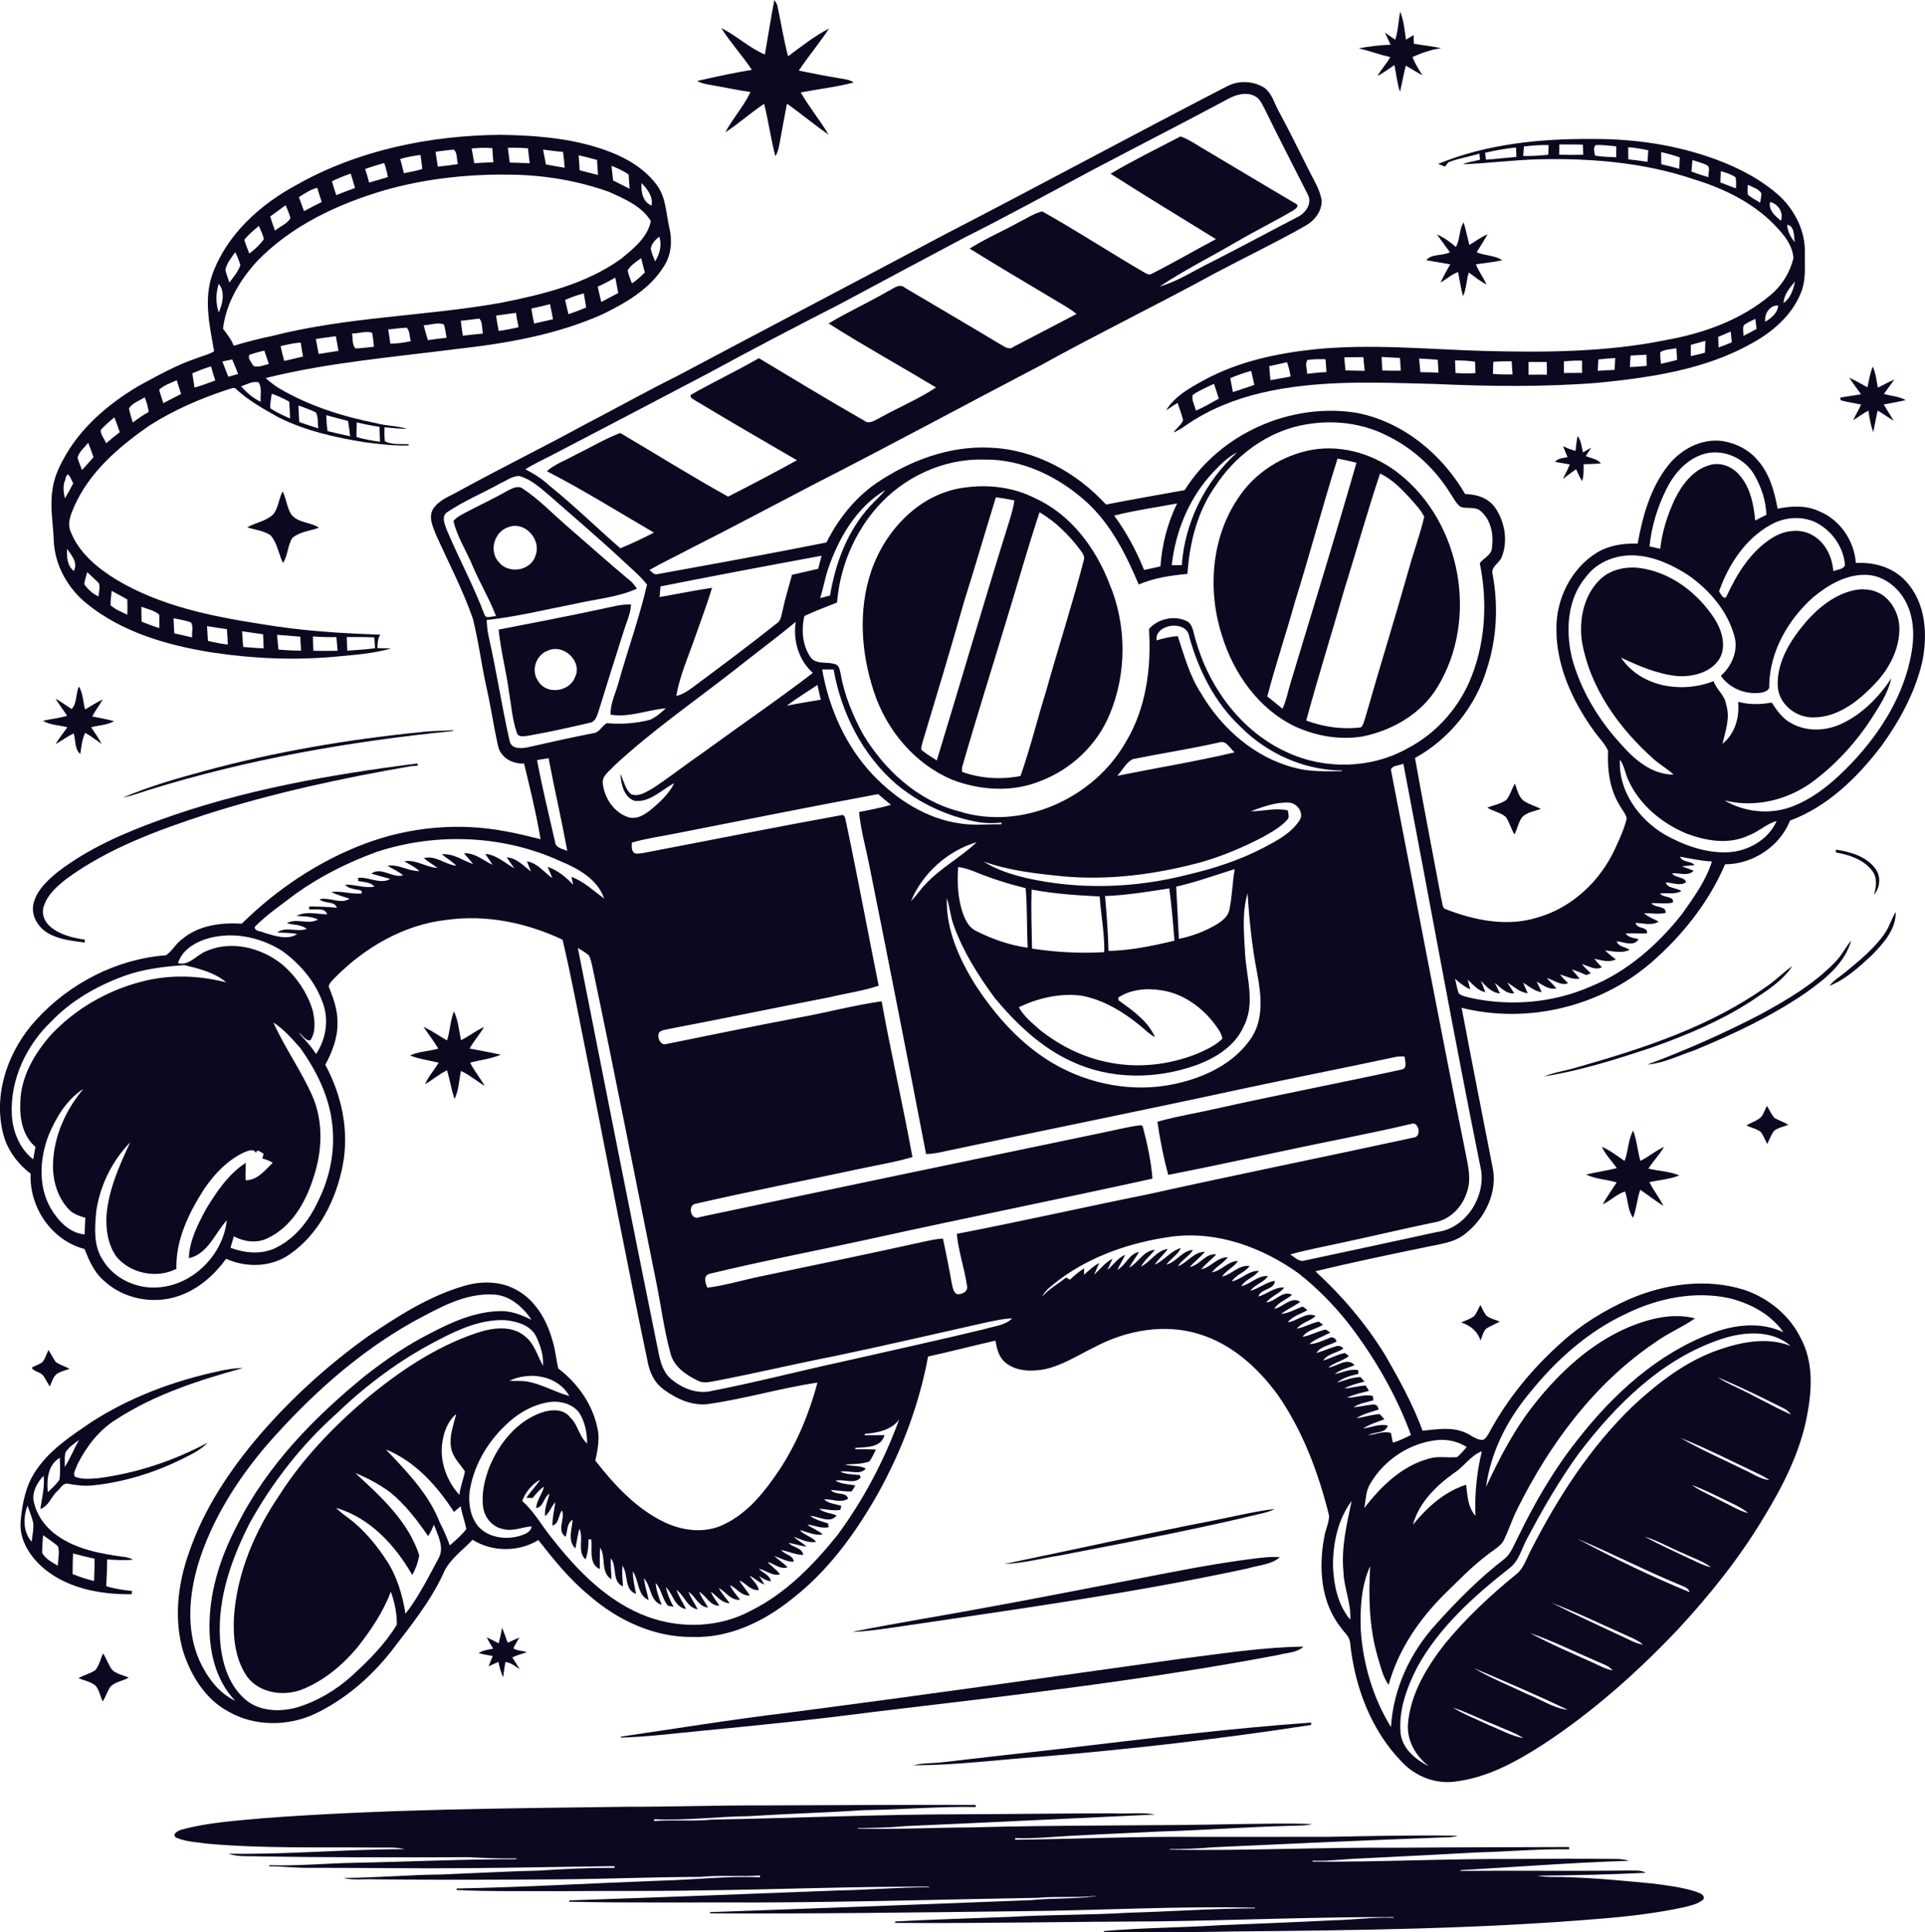 <?xml version="1.0" encoding="UTF-8"?>
<svg id="Layer_2" data-name="Layer 2" xmlns="http://www.w3.org/2000/svg" viewBox="0 0 820.92 823.96">
  <defs>
    <style>
      .cls-1 {
        fill: #0b0920;
      }
    </style>
  </defs>
  <g id="Layer_1-2" data-name="Layer 1">
    <g id="_0b0920ff" data-name="#0b0920ff">
      <path class="cls-1" d="M330.22,0c.62.87,1.22,1.78,1.38,2.87,1.56,7.04,2.6,14.19,4.49,21.15,5.62-4.22,11.2-8.62,17.46-11.86-4.03,6.17-8.82,11.82-12.91,17.95,5.81,1.16,11.63,2.36,17.49,3.29,2.04.36,4.19.53,5.94,1.77-7.42,1.97-15.09,2.8-22.61,4.25,3.59,6.23,8.22,11.78,11.86,17.97-6.07-4.17-11.71-8.94-17.72-13.2-1.02,5.3-1.99,10.6-2.95,15.91-.46,2.22-.71,4.57-2.01,6.5-1.91-7.37-2.91-14.95-4.78-22.33-5.7,3.8-10.81,8.44-16.55,12.16,3.16-5.98,7.86-11.03,10.74-17.19-5.25-.7-10.42-1.88-15.64-2.77-2.42-.47-4.95-.69-7.11-1.95,7.74-1.72,15.49-3.47,23.33-4.73-4.05-6.14-9.11-11.56-13.02-17.8,6.51,3.2,11.87,8.43,18.58,11.27,1.36-7.75,2.54-15.54,4.03-23.26Z"/>
      <path class="cls-1" d="M597.14,4.98c1.49,3.81,1.88,7.92,2.42,11.94,1.08-.66,2.17-1.32,3.28-1.96.03,1.24.06,2.47.11,3.71,3.86.66,7.79.99,11.62,1.91-4.27.52-8.3,2.01-12.21,3.72,1.03,2.8,2.65,5.3,4.25,7.8-2.44-1.25-4.72-2.77-7.1-4.12-.97,3.71-1.61,7.48-2.48,11.2-1.24-3.71-1.58-7.63-2.37-11.44-2.4,1.56-4.67,3.35-7.22,4.66,1.58-2.84,3.87-5.21,5.44-8.05-4.54-1.03-8.91-2.64-13.42-3.76,4.49-.76,9-1.39,13.56-1.52-.77-1.74-1.63-3.44-2.42-5.17,1.48.98,2.91,2.03,4.38,3.05,1.34-3.86,1.3-8,2.16-11.97Z"/>
      <path class="cls-1" d="M523.21,36.84c4.71-2.55,10.69-2.39,15.35.2,3.79,2.21,4.73,6.83,6.76,10.4,4.37,8.03,8.36,16.26,12.48,24.42,2.11,4.36,4.9,8.52,5.8,13.35.29,4.72-2.95,8.86-6.9,11.07-12.69,7.21-25.87,13.5-38.75,20.34-24.65,13.47-49.93,25.76-74.52,39.37-32.2,16.82-64.15,34.13-96.51,50.64-17.34,9.01-34.55,18.24-52,27.03-5.96,3.21-12.11,6.05-17.97,9.43,1.06.75,2.02,2.24,3.55,1.72,24-4.35,48.01-8.69,71.93-13.48,4.97-9.9,11.98-18.8,21.11-25.18,14.31-9.73,31.46-16.19,48.98-15.23,18.87.8,36.53,10.47,49.15,24.24,11.15-2.19,22.35-4.15,33.53-6.14,15.09-24.14,45.25-37.49,73.27-32.98,19.7,3.75,36.41,17.54,46.34,34.65,4.72.05,9.74,1.59,12.62,5.56,4.23,5.93,5.72,14.1,3.12,20.99-.85,2.87-5,4.37-4.01,7.72,2.45,13.25,1.81,27.09-2.35,39.94-4.74,16.15-16.02,30.22-30.76,38.33,3.56,20.05,7.47,40.02,11.21,60.03.56,1.56.12,4.11,2.2,4.57,12.2,4.7,25.95,7.45,38.73,3.45,14.65-4.09,26.68-15.4,33.04-29.05,1.97-4.25,3.97-8.54,5.1-13.1-.35-2.27-2.19-3.97-3.17-5.98-4.16-6.89-5.14-15.11-4.76-23-1.53-3.34-4.31-5.87-6.34-8.89-8.98-12.56-15.8-27.43-15.7-43.13-.12-12.78,6.31-25.76,17.33-32.5,5.17-3.15,11.35-4,17.32-3.82,2.11-11.87,5.54-24.02,13.19-33.59,5.42-6.72,14.13-11.34,22.91-10.15,5.71.87,11.23,3.64,14.99,8.1,5.14,5.7,7.23,13.36,8.58,20.74,5.83-1.14,12.11-1.54,17.62,1.07,8.97,3.57,15.05,12.58,15.76,22.11,7.81-.48,15.99,1.87,21.35,7.81,8.56,9.19,9.39,22.93,6.89,34.66-3.1,12.9-9.55,24.78-17.28,35.47-10.23,13.45-22.93,25.9-39.03,31.9-4.36,11.03-15.91,18.63-27.71,18.64-6.99,16.31-18.3,30.5-31.66,42.06-21.81,18.78-52.75,26.12-80.68,19.14,4.24,22.49,8.69,44.94,13.08,67.4,2.59,10.94-3.06,22.52-11.75,29.12-4.75,3.78-11,4.27-16.71,5.54-15.7,3.26-31.41,6.5-46.98,10.3,11.45,10.52,21.62,22.48,29.76,35.76,6,10.38,11.79,20.95,15.95,32.22,6.01-.58,12.41-1.75,18.14.79,2.27.92,4.21,2.77,6.71,3.1,2,.3,2.71-1.86,3.62-3.18,7.78-14.52,18.47-27.37,30.73-38.32,8.43-7.67,18.26-13.69,28.64-18.36,15.37-6.7,33.16-9.2,49.38-4.08,10.27,3.47,19.34,10.87,24.1,20.7,5.31,9.88,4.76,21.64,2.74,32.34-2.9,16.01-10.42,30.69-18.85,44.44-10.18,16.96-22.63,32.45-36.02,46.98-17.42,18.41-36.47,35.39-57.7,49.31-11.48,7.41-23.93,14.28-37.71,15.92-8.26,1.1-16.67-2.19-22.39-8.16-13.44-13.62-20.44-32.57-22.33-51.37-.36-2.58-2.64-4.24-4-6.29-8.49-10.71-9.45-25.44-7-38.41.42-3.15,2.14-6.12,2.04-9.29-4.49-18.14-11.18-36.02-21.9-51.46-8.37-11.42-19.49-21.57-33.27-25.8-14.85-4.71-31.24-1.72-44.78,5.47-7.08,3.43-13.82,7.91-21.62,9.52-5.57.96-11.97.85-16.5-2.97-2.77-2.28-3.65-5.93-4.16-9.31-9.6,2.19-19.14,4.68-28.76,6.8-3.78,20.51-11.3,40.29-21.41,58.5-9.61,16.96-21.35,33.14-36.93,45.1-11.83,9.47-26.47,16.47-41.92,15.98-16.37.27-32.07-7.05-44.22-17.68-8.34-6.8-15.08-15.21-21.7-23.63-8.42,5.1-19.74,5.17-28.06-.15-4.43,4.77-10.27,8.59-12.69,14.89-5.67,12.03-14.12,22.35-22.14,32.85-8.73,11.04-19.71,20.49-32.49,26.55-11.43,5.3-25.53,5.39-36.6-.9-9.85-5.16-16.09-15.22-19.44-25.52-4.11-13.84-2.42-28.86,2.39-42.3,6.28-18.58,17.34-35.18,29.99-50.01,13.72-15.96,29.43-30.19,46.56-42.42,12.66-8.55,25.78-16.97,40.57-21.31,7.21-2.19,15.4-2.22,22.16,1.41,8.18,4.24,13.21,12.77,15.63,21.41,1.34,4.01,1.64,8.25,2.63,12.34,8.13,6.21,14.48,15.05,16.61,25.16,1.2,4.71.14,9.49-.83,14.12,8.14,10.42,17.48,20.57,29.61,26.33,7.71,3.66,17.16,4.79,25.03.96,10.52-4.89,17.86-14.39,24.15-23.81,7.33-11.25,12.47-23.8,15.94-36.75-15.58,2.29-30.75,6.88-46.35,9.1-6.92,1-13.73-2.13-19.19-6.13-3.68-2.62-5.82-6.78-6.72-11.12-8.82-41.98-16.86-84.11-25.17-126.19-3.71-18.19-7.03-36.46-11.27-54.53-15.31-7.23-32.59-10.82-49.47-8.45-18.36,2.05-35.08,11.87-47.87,24.88-1.06,1.35-3.22,2.76-1.94,4.67,1.8,4.57,3.39,9.34,3.27,14.33.15,6.36-2.24,12.4-5.18,17.92,7.04,12.99,10.26,28.23,7.43,42.86-2.85,14.74-10.15,29.44-22.81,38.08-7.85,5.43-18.36,5.63-26.93,1.78-5.11,7.06-11.97,13.11-20.35,15.9-10.9,3.73-23.83,1.14-32.15-6.92-3.91-3.48-5.96-8.42-7.89-13.16-14.04-3.63-23.61-17.85-22.96-32.13-5.87-4.45-10.42-10.75-11.96-18.03-3.88-16.96,2.73-34.88,14.22-47.45,14.21-15.62,34.35-26.07,55.5-27.65,2.69-1.86,4.21-5.07,6.94-6.96,7.01-5.86,16.53-7.04,25.35-6.52,14.85-14.63,32.54-26.5,52.05-33.93,19.27-7.34,40.58-9.31,60.83-5.37,4.89.89,9.71,2.09,14.53,3.29-1.83-10.85-4.44-21.58-7.05-32.27-4.81.27-9.94-2.43-11.06-7.38-1.92-8.6-3.17-17.34-5.14-25.94-2.07-9.46-3.25-19.11-5.64-28.5-4.32-12.38-10.44-24.01-15.8-35.95-1.28-3.3-3.16-7.21-1.23-10.64,2.48-4.05,7.27-5.55,11.18-7.82,17.73-9.74,35.9-18.64,53.66-28.35,13.37-6.93,26.5-14.31,39.99-21.01,37.65-20.05,75.47-39.77,113.1-59.84,40.37-20.83,80.3-42.51,120.67-63.33M523.58,42.26c-19.16,10.25-38.5,20.14-57.72,30.26-18.06,9.63-36,19.5-54.3,28.67-17.84,9.45-35.64,18.99-53.43,28.51-18.69,9.53-37.27,19.27-55.7,29.28-22.3,11.72-44.62,23.42-66.96,35.06-3.84,2-7.81,3.75-11.44,6.11,3.79,1.87,7.34,4.21,10.45,7.09,10.41,8.41,19.98,17.77,30.05,26.57,4.9-1.98,9.65-4.29,14.35-6.68-15.16-8.84-30.06-18.16-45.68-26.2,3.56-3.08,8.07-4.66,12.13-6.93,6.4-3.09,12.52-6.81,19.17-9.36,15.33,9.03,30.44,18.49,46,27.14,9.87-5.01,19.68-10.17,29.37-15.51-14.41-8.34-28.81-16.73-43.09-25.31-.85-.67-2.72-1.15-2.19-2.59,9.54-5.44,19.51-10.12,29.03-15.63,14.89,8.93,29.73,17.96,44.82,26.57,2.31,1.92,4.83-.27,7.03-1.27,7.84-4.38,16.21-7.83,23.71-12.8-15.23-9.16-30.8-17.78-45.83-27.29,8.2-4.94,16.94-8.89,25.21-13.7,2.32-1.04,4.85-3.63,7.34-1.54,13.6,8.1,27.3,16.05,40.86,24.22,1.64.87,3.57,2.48,5.38,1.01,8.98-4.66,17.95-9.36,26.92-14.04-2.82-2.4-6.11-4.1-9.25-6.01-12.14-7.24-24.3-14.44-36.32-21.88,6.86-4.3,14.33-7.52,21.41-11.45,3.13-1.54,6.12-3.55,9.53-4.42,14.66,8.18,28.72,17.44,43.25,25.87,1.03.52,2.24,1.57,3.43.76,9.28-4.67,18.25-9.94,27.44-14.79-15.02-9.24-30.07-18.42-44.95-27.89,9.7-5.72,19.87-10.73,29.84-15.91,4.2,1.48,7.78,4.26,11.66,6.4,12.55,7.44,25.04,15,37.63,22.36,1.71.99-.62,2.39-1.49,2.96-7.8,4.59-15.97,8.57-23.78,13.16-10.97,6.4-22.37,12.12-32.96,19.13,7.76-2.19,14.54-6.76,21.74-10.25,12.36-6.27,24.54-12.89,36.85-19.25,3.5-1.66,6.71-5.75,4.65-9.69-6.15-12.19-12.45-24.31-18.44-36.58-1.13-2.06-2.1-4.56-4.4-5.56-3.72-1.7-7.94-.52-11.32,1.4M551.59,182.18c-13.63,3.83-25.46,13.15-33.17,24.92-7.8,10.93-11.16,24.4-12.03,37.63-7.1.66-14.18,1.7-20.79,4.52-5.38-12.78-11.76-25.52-22.1-35.05-11.95-10.86-27.57-18.53-43.99-18.22-17.31-.47-34.35,7.56-45.66,20.53-9.75,11.22-15.7,25.59-16.88,40.4-4.64,1.93-9.4,3.6-13.93,5.79-1.42,6.04-.86,12.89,2.93,17.99,2.67,2.82,7.02,1.31,10.34,2.61,1.68.55,1.79,2.49,2.16,3.95,1.56,9,5.1,17.55,9.4,25.57,9.12,15.32,23.26,28.46,40.81,33.08,26.78,8.6,57.62-5.29,71.32-29.3,8.77-14.42,11.05-31.8,9.99-48.38,3.78-4.36,10.68-5.89,15.92-3.45,2.82,1.37,2.95,4.83,3.78,7.47,5.66,20.57,19.46,39.67,39.24,48.58,16.14,7.51,35.97,7.04,51.51-1.8,11.51-6.02,20.7-16.09,26.01-27.91,7.01-15.91,8.07-34.01,4.61-50.94,1.58-2.21,4.78-3.29,5.16-6.29.83-5.53-.23-12.01-4.65-15.82-2.39-2.3-5.98-.88-8.77-1.97-1.8-1.34-2.79-3.43-4.01-5.24-6.47-10.58-15.82-19.47-26.99-24.92-12.27-6.38-26.96-7.35-40.21-3.75M517.55,201.16c-10.24,10.77-16.26,25.17-17.85,39.87,1.42-.01,2.84-.02,4.27-.03,1.3-18.3,10.01-35.75,23.57-48.04-3.91,1.92-7.03,5.07-9.99,8.2M725.94,193.8c-6.92,2.35-12.05,8.22-15.22,14.62-3.87,7.65-6.42,16.05-7.29,24.59,1.51.33,3.04.67,4.57,1.01.81-7.36,3.13-14.48,6.23-21.18,3.09-6.15,7.68-12.39,14.59-14.42,4.75-1.61,10.03.55,13.11,4.33,4.61,5.31,5.91,12.46,6.6,19.24,1.55-.86,3.12-1.7,4.74-2.45-.15-5.99-2.16-11.84-5.12-17-4.26-7.49-13.97-11.53-22.21-8.74M213.47,206.07c-7.52,4.18-15.55,7.49-22.69,12.3-2.8,1.81-1.04,5.3-.22,7.72,5.14,12.09,11.38,23.69,16.04,35.99.7,2.07,3.4.51,4.94.68-2.8-7.44-6.99-14.26-10.05-21.58-2.64-6.35-6.55-12.24-8.1-18.99,1.19-1.59,3.06-2.45,4.74-3.41,6.13-3.2,12.37-6.17,18.4-9.54,1.97-1.01,4.53-2.44,6.56-.76,6.74,4.46,12.37,10.35,18.44,15.65,9.15,7.88,18.11,15.98,27.42,23.68,1.07.91,1.86,2.09,2.68,3.23-8.43,3.76-17.8,4.46-26.71,6.52-12.43,2.42-24.76,5.48-37.37,6.85.12,2.36.33,4.72.83,7.03,3.4,14.81,5.61,29.89,8.99,44.7.85,3.44,5.03,3.06,7.72,2.53,9.38-2.11,18.75-4.25,28.19-6.06,2.48-.37,3.41-3.16,5.5-4.21,6.18.49,12.46.13,18.46-1.47,2.54-1.13,4.68-2.99,6.69-4.87-7.88.68-15.59,4.01-23.56,2.7-.14-4.92,2.31-9.4,3.5-14.07,3.92-13.83,8.81-27.41,12.06-41.41-3.03-3.8-6.81-6.9-10.33-10.23-10.35-9.67-21.17-18.8-31.78-28.17-3.75-3.11-7.54-6.57-12.35-7.89-2.94-.05-5.43,1.91-8,3.08M353.12,242.68c-1.37,4.07-2.02,8.33-3.39,12.4,1.41-.37,2.83-.74,4.24-1.13,2.3-13.87,7.48-27.76,17.16-38.2,2.07-2.33,4.5-4.32,6.42-6.79-12.34,7.39-19.9,20.43-24.43,33.72M475.14,219.86c5.26,7.13,9.42,15,12.77,23.19,2.32-.46,4.64-1.02,6.97-1.52.63-9.31,3.01-18.44,7.1-26.84-8.95,1.69-18.01,2.93-26.84,5.17M755.15,223.77c-10.83,5.93-18.02,17-22.05,28.39.61.99,2.25,4.25,3.26,1.95,4.45-9.54,10.26-19.07,19.42-24.74,4.93-3.12,11.52-4.22,16.82-1.33,5.68,2.98,8.76,9.32,9.22,15.54,1.62-.77,4.23-.67,4.97-2.54-.56-7.85-5.69-14.95-12.68-18.38-6.03-2.76-13.24-2.13-18.96,1.11M216.97,224.73c-6.24,1.84-8.67,10.42-4.12,15.12,4.17,5.07,13.59,3.57,15.49-2.88,2.72-6.69-4.37-14.81-11.37-12.24M281.67,250.07c-.14,1.51-.27,3.02-.39,4.54,7.47-1.28,14.89-2.85,22.39-3.95-2.2,7.2-4.87,14.24-7.36,21.34-2.83,8.18-6.44,16.18-7.91,24.76,2.65-.54,4.9-2.07,7.02-3.67,12.04-8.93,24.06-17.9,35.8-27.23,1.93-1.19,1.99-3.59,2.52-5.55,1.07-5.13,2.69-10.12,4-15.18,3.72-.87,7.45-1.72,11.18-2.57.48-1.86.97-3.71,1.44-5.57-22.92,4.22-45.83,8.54-68.69,13.08M676.33,246.03c-8.01,9.44-8.72,22.87-6,34.46,3.74,13.8,11.3,26.42,20.97,36.89,5.78,6.6,13.14,12.93,22.43,12.96-2.51-2.36-5.53-4.07-8.14-6.3-15.02-13.25-27.67-30.71-31.02-50.81-1.18-9.03.78-19.02,7.35-25.68,4.45-4.69,11.42-6.15,17.64-5.29,13.08,1.86,24.37,10.58,31.51,21.42,3.09,4.82,5.15,11.22,2.53,16.68-3.47,6.3-11.42,8.36-18.13,7.96-8.52-.81-16.49-4.3-24.17-7.86,8.46,12.58,26.03,15.35,39.47,9.98,1.18,3.7,4.89,6.05,5.35,10.08,1.85,5.58-.34,11.22-1.55,16.66,5.31-4.25,7.34-11.33,6.65-17.92,4.69,1.3,9.59,1.2,14.35.34,2.24,3.49,4.78,7.07,8.61,8.95,6.42,3.52,14.4,3.21,20.94.18,8.97-4.08,16.06-11.39,21.47-19.49-1.41,6.14-4.86,11.51-8.21,16.75-6.54,10.18-14.81,19.28-24.41,26.65-10.76,8.34-25.23,12.07-38.55,8.69,8.61,5.1,19.58,6.18,28.96,2.58,10.13-3.93,18.45-11.29,25.82-19.09,12.05-12.88,21.83-28.62,24.92-46.19,1.43-7.71,1.07-16.19-2.99-23.08-3.43-5.84-9.67-10.35-16.61-10.42-8.43-.15-16.1,4.45-22.4,9.65-10.54,9.49-18.33,22.91-18.64,37.33.48,2.4-2.12,3.08-3.93,3.35-6.38.72-12.97-1.95-16.69-7.26,4.69-4.22,7.58-10.73,5.75-17.04-2.92-10.61-10.53-19.41-19.37-25.7-6.81-4.44-14.48-8.07-22.71-8.59-7.95-.53-16.41,2.6-21.2,9.16M313.14,285.8c-17.18,13.44-35.22,25.88-51.22,40.76-1.92,2.24-5.31,4.23-4.86,7.6.69,6.07,4.63,12.1,10.52,14.21,3.69,1.36,7.26-.85,10.02-3.11,3.87-3.2,7.68-6.76,9.96-11.31-5.45,2.83-10.37,8.38-17.01,7.55-4.58-1.63-5.67-7.18-5.99-11.45,1.5,2.85,1.97,6.4,4.52,8.6,3.3,1.39,6.6-1.03,9.41-2.56,7.57-5,14.71-10.64,22.2-15.78,15.27-11.18,30.94-21.81,45.95-33.35-6.05-5.42-8.53-13.85-7.3-21.78-8.55,7.1-17.5,13.71-26.2,20.62M493.2,273.08c2.96-.87,5.96-1.66,9.07-1.77,2.76,8.28,5.04,16.86,9.86,24.25,8.77,15.01,22.91,27.52,40,31.85,6.54,1.79,13.36,1.5,20.08,1.45l.05-.3c-16.23-.09-32.01-7.3-43.37-18.77-10.91-10.27-17.82-24.11-21.77-38.42-1.03-7.16-14.75-5.38-13.92,1.71M350.62,285.5c2.88,16.55,10.03,32.63,21.62,44.93,9.94,10.36,22.77,18.76,37.24,20.72,5.83.96,11.74.25,17.61.35,0-.17.01-.53.01-.7-3.19.27-6.4.32-9.57-.15-12.9-2.25-25.18-7.86-35.28-16.22-14.4-12.45-23.46-30.31-26.77-48.92-1.63-.01-3.25-.02-4.86-.01M335.51,300.94c4.82-.99,9.68-1.73,14.53-2.56-.5-2.1-.99-4.19-1.45-6.29-4.36,2.95-8.88,5.67-13.08,8.85M519.92,316.6c-12.23,2.77-24.65,4.65-36.93,7.14-2.83,1.54-4.36,4.77-6.55,7.1,16.67-3.37,33.48-6.09,50.04-10-1.95-1.66-3.51-5.28-6.56-4.24M229.02,324.13c2.2,11.7,5.04,23.27,7.68,34.87.21,2.67,3.28,2.95,5.22,3.84-2.43-13.22-5.46-26.32-7.97-39.52-1.65.25-3.29.53-4.93.81M690.82,323.94c-.72,13.3,7.96,25.34,19.01,31.91,8.14,4.54,17.27,7.92,26.71,7.6,8.66-.3,17.53-5.19,21.09-13.32-4.44,1.17-7.74,4.69-12.05,6.19-8.35,3.94-18.06,2.29-26.38-.86-10.6-4.43-20.19-12.35-24.89-23.03-1.3-2.78-1.62-5.99-3.49-8.49M593.15,328.22c10.64,54.72,20.95,109.52,31.99,164.16,1.03,5.21,2.32,10.74.44,15.93-1.92,6.35-7.16,11.81-13.85,12.95-13.47,2.76-26.84,6.02-40.29,8.85-7.09,1.58-14.26,2.86-21.25,4.84,1.99,1.06,3.79,3.44,6.3,2.56,18.82-4,37.62-8.07,56.42-12.15,12-1.53,20.42-14.56,18.74-26.13-11.68-57.73-22.1-115.71-33.18-173.56-1.67.87-4.67.58-5.32,2.55M287.64,355.52c-6.07,1.22-12.23,2.03-18.17,3.81-.04,1.58-.36,3.8,1.41,4.62,2.22.24,4.4-.44,6.57-.81,27.02-5.15,53.99-10.56,81.06-15.47,2.03-.77,1.99,2.07,2.38,3.28,4.88,23.07,9.16,46.27,13.82,69.39-6.86,2.32-14.08,3.25-21.09,4.95-22.91,4.45-45.76,9.17-68.68,13.56-1.52.48-4.03.36-4.15,2.47-.19,1.68.77,4,2.74,4.02,18.98-3.85,37.95-7.76,56.98-11.37,11.86-2.1,23.53-5.31,35.46-6.97,4.03,22.2,9.1,44.2,13.14,66.41-7.35,2.2-14.96,3.39-22.45,5.02-23.33,4.98-46.75,9.56-70,14.9-3.61.44-2.1,7.47,1.64,5.7,56.73-12.04,113.53-23.9,170.32-35.69,5.96-1.17,11.84-2.76,17.87-3.53l.79.39c1.96,7.33,3.59,14.85,4.2,22.42-40.23,8.85-80.62,16.93-120.85,25.81-22.69,4.98-45.53,9.31-68.1,14.78-2.76.85-1.78,4.03-.83,5.91,7.72-.97,15.2-3.3,22.82-4.85,22.82-4.81,45.66-9.5,68.43-14.54,3.04-.66,6.08-1.42,9.2-1.54,1.29,6.29,2.59,12.57,3.71,18.89.41,1.66.5,3.69,2.09,4.73,2.13.45,5.13-1.06,4.42-3.59-1.08-7.42-3.64-14.58-4.34-22.06,27.3-5.25,54.42-11.43,81.68-16.9,37.77-8.4,75.72-16.02,113.52-24.25,3.18-.65,1.63-7.14-1.54-5.71-10.19,2.42-20.45,4.49-30.7,6.61-24.3,4.86-48.47,10.37-72.8,15.1-2.01-7.43-3.51-15.04-4.62-22.66,8.4-2.38,17.04-3.73,25.54-5.68,26.08-5.82,52.33-10.86,78.43-16.53,2.88-.47,1.61-3.68,1.43-5.59-1.08-.06-2.14-.04-3.2.05-22.25,4.76-44.59,9.12-66.84,13.9-41.77,9.06-83.67,17.46-125.48,26.35-2.8.66-5.64,1.2-8.52,1.29-7.92-41.15-15.98-82.26-24.25-123.34-1.47-7.49-3.62-14.88-4.33-22.51,4.57-.9,9.15-1.8,13.64-3.08-1.87-1.49-3.72-2.98-5.49-4.57-29,5.37-57.92,11.21-86.86,16.88M533.36,345.95c5.29.04,10.6-1.56,15.85-.37.05,1.29.82,2.86-.21,3.97-2.9,3.25-6.83,5.33-10.56,7.47-8.21,4.26-16.77,7.9-25.65,10.5-19.53,5.31-39.96,8.08-60.18,6.12-11.19-1.16-22.5-2.4-33.14-6.26,5.45,3.52,11.73,5.45,17.99,7,22.66,5.16,46.52,4.4,69-1.38,11.18-2.6,22.19-6.17,32.39-11.5,5.69-3,11.81-6.17,15.39-11.73,2.03-3.28-1.23-7.48-4.77-7.5-5.58-.25-10.94,1.83-16.11,3.68M160.66,363.27c-12.1,4.44-23.8,10.21-34.32,17.7-6.02,4.65-12.44,8.88-17.76,14.35.16,2.06,2.9,1.67,4.3,2.51,4.35,1.26,9.81,3.21,13.89.45-2.82-.48-5.68-.52-8.53-.65,3.65-2.71,8.48,0,12.55-1.5-2.35-1.99-5.65-1.64-8.47-2.44,4.13-2.38,9.17.79,13.3-1.57-2.86-1.42-6.09-1.31-9.19-1.55,4.07-2.09,8.7-.8,13.03-.64-.69-3.11-5.22-1.82-7.66-2.21.02-.28.04-.85.06-1.14,3.95-.04,7.89.14,11.82.51-1.04-3.06-5.32-1.55-7.44-3.62,4.29-1.04,9.04,2.27,12.88-.23-2.64-.9-5.38-1.57-7.85-2.89,4.35-.5,8.61,1.02,12.95.68.47-1.82-1.59-1.43-2.7-1.8-1.59-.31-3.27-.67-4.37-1.97,4.24-.19,8.36,1.67,12.59.8-1.81-1.95-4.59-1.88-7.01-2.38,0-.33.02-1.01.03-1.35,4.63-.46,9.29,2.91,13.68.51-2.7-.8-5.41-1.56-8.11-2.32,4.3-3.06,8.94,2.06,13.56.77-1.94-1.77-4.46-2.66-6.61-4.11,4.76-.75,8.91,2.38,13.58,2.29-1.9-1.77-4.26-2.89-6.47-4.18,5.05-.9,9.3,2.63,14.22,2.82-1.94-1.43-4.04-2.63-5.88-4.17,5.06-1.37,9.08,2.76,13.88,3.24-1.86-1.88-4.15-3.23-6.2-4.87,4.95-.49,8.94,2.67,13.38,4.17-1.25-1.59-2.65-3.04-3.9-4.61,4.67-.23,8.18,3.04,12.13,4.92-.95-1.6-2.07-3.09-3.07-4.65,4.86.36,8.33,3.93,12.39,6.14-1.09-1.57-2.24-3.09-3.24-4.69,4.26.27,7.14,3.65,10.32,6.05-.58-1.44-1.15-2.88-1.69-4.33,4.58.75,7.25,4.69,10.82,7.15-.61-1.64-1.37-3.22-2.04-4.83,4.3,1.48,7.85,4.4,10.93,7.68-.25-1.15-.51-2.28-.76-3.41,5.34,1.99,9.44,5.96,13.95,9.27-2.73-8.12-10.89-12.73-18.37-15.81-24.42-11.28-53.11-12.47-78.6-4.09M388.49,384.23c2.41-2.33,4.16-5.22,6.55-7.56,6.4-6.74,14.76-11.17,21.48-17.52-12.37,3.63-23.04,13.19-28.03,25.08M716.44,365.33c1.03,2.52,4.53,1.67,6.28,3.56-1.83.22-3.66.36-5.48.53,1.68.63,3.37,1.21,5.06,1.9-2.5,2.51-6.18.83-9.24,1.08,1.39,2.15,5.31,1.37,5.99,3.78-2.47,1.84-5.88.17-8.69.15.93,2.73,4.63,2.06,6.66,3.7-2.83,1.48-6.06.64-9.08.99,1.29,1.95,6.26.97,5.44,3.88-3.01.71-6.1.1-9.14.24,1.61,2.16,6.22.95,6.13,4.11-3.04.82-6.19.07-9.27.2,1.81,1.63,4.16,2.39,6.27,3.57-3.06,1.82-6.56.65-9.85.53.43,2.81,5.28,1.4,4.86,4.42-3.06.28-6.12-.11-9.17.11,1.34,1.76,3.57,1.93,5.56,2.4-2,3.42-6.29,1.15-9.32.94.73,2.37,3.76,2.31,5.52,3.65-3.37,1.57-7,.58-10.49.23,1.42,1.39,3.01,2.59,4.59,3.82-2.99,1.49-6.13.36-9.14-.27.94,1.3,2.07,2.46,3.2,3.64-2.92,1.44-5.73-.63-8.52-1.36,1.15,1.4,2.46,2.67,3.81,3.9-.48.19-1.42.57-1.9.77-2.03-.91-4.1-1.73-6.2-2.41,1.1,1.32,2.24,2.6,3.32,3.97-2.96.46-5.64-1.04-8.39-1.81,1.05,1.32,2.25,2.53,3.44,3.75-3.23,1.2-6.03-1.5-9.06-2.18,1.35,1.45,2.78,2.81,4.09,4.31-3.23.84-5.75-1.44-8.39-2.83.69,1.51,1.47,3,2.13,4.54-3.06-.45-5.4-2.54-7.93-4.1.61,1.51,1.3,2.98,1.95,4.5-3.44-.32-5.9-2.89-8.7-4.57.99,1.53,2,3.04,2.95,4.61-3.49.37-5.72-2.53-8.25-4.37.72,1.47,1.48,2.91,2.18,4.41-3.52-.25-5.91-2.97-8.11-5.4.64,1.62,1.3,3.22,1.86,4.89-3.2-.63-5.21-3.27-7.48-5.32.36,1.36.72,2.74,1.06,4.12-2.43-1.1-4.52-2.76-6.47-4.53.47,2.08.86,4.2,1.56,6.23,1.39,1.26,3.43,1.42,5.18,1.96,16.9,3.64,34.99,2.14,50.88-4.8,15.66-6.29,28.7-17.78,39.09-30.89,4.96-7.06,10.23-14.17,12.82-22.5-4.6-.27-9.09-1.23-13.61-2.05M408.6,369.72c-.4,5.75-.23,11.61,1.25,17.21,1.08,3.95,2.68,8.38,6.69,10.21,6.82,3.41,14.14,5.95,21.72,7-.44-8.46-.13-16.96-.87-25.39-7.36-1.82-14.61-4.11-21.62-6.99-2.3-.96-4.7-1.7-7.17-2.04M501.59,378.1c.38,7.42.76,14.84,1.16,22.27,5.83-1.2,11.49-3.33,16.56-6.47,2.2-1.39,4.43-3.24,4.96-5.93,1.22-5.71,1.26-11.6,2.28-17.35-8.3,2.57-16.48,5.54-24.96,7.48M439.93,379.35c-.27,8.38.04,16.77.18,25.16,10.17,1.56,20.52,2.13,30.81,1.52.17-7.97-1.45-15.82-1.95-23.75-9.73-.47-19.45-1.13-29.04-2.93M471.27,382.1c.67,7.79,1.24,15.6,1.46,23.42,9.5-.21,18.88-2.18,28.11-4.36-.53-7.46-1.24-14.9-2.18-22.31-9.09,1.39-18.18,2.93-27.39,3.25M530.99,407.19c.74,10.16,4.38,21.09-.69,30.71-3.82,8.39-12.15,13.42-20.51,16.44-16.93,6-36.33,6.05-52.72-1.67-13.13-5.97-23.78-16.2-32.9-27.15-6.94-9.48-13.33-19.54-17.36-30.64-1.51-3.85-1.72-8.04-3.04-11.95-.43,13.31,5.21,25.84,12.09,36.91,8.62,13.31,19.53,25.59,33.33,33.67,15.57,9.07,34.58,12.6,52.25,8.62,12.5-2.76,25.11-8.74,32.33-19.73,5.29-8.24,4.02-18.55,2.3-27.67-2.17-11.16-3.33-22.46-4.04-33.8-2.51,8.47-1.47,17.55-1.04,26.26M87.1,400.69c-4.83,1.67-9.65,4.95-11.19,10.07,4.88,1.13,7.91-3.58,12.02-5.16,10.76-4.74,23.59-1.47,32.46,5.71,6.07,5.25,10.81,12.17,13.05,19.91.8,4.03,1.35,8.73-1.04,12.35-2.08.6-3.33-2.33-5.05-3.24,2.53,3.01,5.36,5.77,7.42,9.15,4.05-6,5.46-13.83,3.24-20.77-3.03-9.5-9.73-17.49-17.75-23.25-9.68-6.14-22.16-8.56-33.16-4.77M246.42,404.26c11.32,57.29,22.63,114.57,34.26,171.8.81,4.2,1.89,8.74,5.2,11.73,4.75,4.16,11.33,6.9,17.69,5.34,18.85-3.66,37.44-8.52,56.21-12.59,20.06-4.59,40.18-8.93,60.18-13.79,3.98-1.24,8.57-1.49,11.71-4.54-3.82.11-7.55.99-11.27,1.76-21.54,4.83-43.05,9.83-64.65,14.36-16.86,3.28-33.56,7.28-50.43,10.51-2.48.39-5.19,1.25-7.57,0-5.1-2.42-10.47-6.04-11.86-11.88-2.73-9.97-3.99-20.27-6.07-30.38-9.06-44.85-17.81-89.76-27.24-134.52-.39-1.56-.67-3.16-1.39-4.59-1.42-1.31-3.14-2.22-4.77-3.21M52.66,416.29c-11.4,4.22-22.29,10.41-30.75,19.25-10.61,10.17-17.59,24.71-16.87,39.59.28,7.25,3.3,14.7,9.11,19.25.32-1.78.64-3.55.97-5.31-5.46-4.62-6.79-12.19-6.45-18.98.2-10.9,6.02-20.77,13.03-28.75,10.29-11.01,23.83-18.86,38.39-22.65,11.88-3.23,24.53-2.82,36.39.23-4.98-4.26-11.69-5.9-17.94-7.36-8.73.64-17.59,1.66-25.88,4.73M476.84,425.44c.05.3.15.88.21,1.18,5.95,4.26,12.45,8.73,15.5,15.66-2.4-1.21-4.23-3.21-6.29-4.87-7.27-5.94-15.62-11.03-24.94-12.8-9.2-1.23-18.56.98-26.85,4.92,2.18,3.88,5.69,6.75,9,9.65,8.47,6.73,18.43,11.75,29.09,13.81,12.69,2.68,26.13,1.14,38.11-3.7,3.76-1.69,7.73-3.38,10.63-6.4-.41-2.37-1.94-4.31-3.3-6.19-5.46-7.21-13.38-12.92-22.44-14.35-6.32-1.09-13.28-.54-18.72,3.09M116.58,436.02c4.88,10.86,11.89,20.59,16.69,31.49,4.82,11.17,4.13,24.02.17,35.34-3.25,10.14-9.26,20.43-19.24,25.13-4.61,2.34-10.03,1.58-14.48-.74-.48,1.61-.97,3.22-1.43,4.85,6.08,2.3,13.12,2.97,19.15.13,8.38-4.01,14.37-11.72,18.21-20,4.95-9.84,7.25-21.07,6.12-32.05-1.16-12.25-6.76-23.59-13.86-33.45-3.46-3.86-6.96-7.85-11.33-10.7M125.77,438.42q.56.53,0,0M20.67,484.23c-3.7,9.83-4.47,21.5.88,30.9,3.15,5.34,7.96,10.71,14.53,11.26.06-2.38.18-4.74.31-7.1-2.64-.73-5.37-1.65-7.23-3.77-4.79-5.16-6.79-12.45-6.54-19.37.36-11.74,5.45-22.97,13-31.84-7.21,4.58-11.71,12.23-14.95,19.92M41.04,516.55c-.62,6.83-1.25,14.38,2.61,20.45,4.76,8.22,14.57,12.76,23.92,11.99,14.83-1.04,27.59-13.96,29.15-28.61-5.09,5.51-8.01,14.32-16.18,16.18.2-7.57,3.88-14.46,7.35-21.01,4.52-7.38,9.53-14.91,16.93-19.7-.05,2.47-.17,4.95-.1,7.44,5.04.07,8.31-4.26,11.58-7.45-1.36-.86-2.85-1.4-4.4-1.79.13-.52.38-1.57.5-2.09-1.14-.42-2.78-2.41-3.25-.27-1.07-2.21-3.59-.79-5.27-.19-6.91,3.32-12.36,9.06-16.66,15.3-6.59,10.21-12.33,21.83-11.99,34.28-8.37,4.29-19.48,2.07-25.53-5.12-3.67-5.11-4.65-11.7-4.27-17.85.94-10.97,5.49-21.14,10.1-30.99-7.73,7.92-12.9,18.47-14.49,29.43M451.91,545.58c-2.71,2.25-5.92,4.18-7.54,7.44,2.91-3.39,6.82-5.45,10.23-8.23.43.23,1.28.67,1.71.9,1.82-1.83,3.89-3.38,6.02-4.84-.01.68-.03,2.04-.04,2.72,2.07-1.78,4.06-3.7,6.49-5-.69,1.68-1.51,3.31-2.19,5,2.58-2.33,4.72-5.23,7.88-6.84-.72,1.63-1.55,3.21-2.23,4.87,2.53-2.19,4.43-5.17,7.6-6.52-.97,2.22-2.34,4.24-3.34,6.45,3.62-1.97,4.91-6.81,9.27-7.69-1.33,2.29-2.98,4.37-4.22,6.72,3.96-2.13,6.07-7.28,10.99-7.59-1.96,2.4-4.42,4.41-5.96,7.15,4.14-2.04,6.58-6.86,11.42-7.53-1.64,2.42-3.99,4.26-5.56,6.73,4.07-1.82,6.76-5.87,11.14-7.11-1.34,2.94-4.37,4.5-6.17,7.1,4.31-1.17,6.67-5.99,11.34-6.3-1.6,2.81-4.79,4.19-6.42,6.98,4.11-1.58,6.77-6.2,11.48-6.16-1.94,2.35-4.42,4.16-6.42,6.45,4.3-.75,6.61-5.9,11.26-5.36-2,2.25-4.5,4-6.37,6.37,4.18-.93,6.83-5.23,11.34-5.16-1.89,2.54-4.91,3.9-6.77,6.45,4.09-.71,6.77-4.77,11.07-4.86-1.71,2.77-5.01,3.95-6.78,6.66,4.17-.89,7.21-5.16,11.76-4.48-2.03,2.77-5.76,3.58-7.58,6.55,4.11-.88,7.14-4.68,11.53-4.5-1.98,2.77-5.7,3.57-7.49,6.53,4.01-.95,7.01-4.62,11.37-4.33-1.83,2.85-5.56,3.51-7.48,6.28,3.66-.94,6.61-3.67,10.41-4.23-.06,3.93-6.15,3.23-6.99,6.7,3.75-1.1,6.89-4.16,11-3.84-2.07,2.71-5.61,3.65-7.67,6.35,3.94-.33,7-5.4,10.99-3.24-2.42,2.12-5.85,3.1-7.57,5.95,3.79-.63,7.27-5.59,11.09-2.94-2.64,1.84-5.58,3.18-8.16,5.09,3.31-.2,6.14-2.06,9.2-3.11.72.42,1.38.94,1.98,1.56-2.82,1.62-6.29,2.46-8.35,5.14,4.09-.44,7.79-4.62,11.92-2.68-2.43,2.23-6.02,2.77-8.07,5.43,3.25-.6,6.14-2.42,9.38-3.02.45.33,1.35.99,1.81,1.31-2.8,1.87-6.8,2.22-8.72,5.18,3.41-.6,6.46-2.43,9.85-3.12.49.31,1.48.94,1.97,1.25-2.94,1.7-6.3,2.69-8.92,4.92,3.05.03,5.69-1.58,8.49-2.53,1.26-.85,2.73.09,3.1,1.43-2.81,1.69-6.77,2-8.62,4.94,2.84-.79,5.51-2.06,8.35-2.86,1.21-.41,2.28-.09,3.2.94-2.73,1.95-6.78,2.2-8.66,5.13,3.15-.9,6.04-2.62,9.29-3.2.43.32,1.28.96,1.71,1.28-2.66,2.13-6.23,2.68-8.82,4.93,3.74-.39,7.98-4.59,11.23-1.06-2.82,1.26-6.01,1.85-8.47,3.81,3.31-.57,6.59-2.44,10-1.63.02.39.06,1.17.07,1.56-3.21.78-6.53,1.56-9.11,3.76,3.28-.98,6.53-2.32,10.01-2.4.43.48,1.28,1.43,1.71,1.91-2.91.84-5.93,1.43-8.57,2.97,3.05-.19,6.01-1.16,9.08-1.26.36.56,1.07,1.69,1.43,2.26-3.17.86-6.44,1.49-9.43,2.91,3.68.15,7.47-1.7,11.04-.7l.28,1.8c-2.85.93-5.99,1.23-8.5,3.01,2.78-.21,5.49-.96,8.27-1.18,1.45-.08,2.25.63,2.39,2.15-3.21,1.12-6.64,1.8-9.49,3.74,3.35-.56,6.63-1.58,10.03-1.83.5.56,1.48,1.68,1.98,2.23-3.07,1.18-6.28,2.09-9.06,3.88,3.5-.36,6.89-2.11,10.46-1.22-.94,3.58-5.63,2.49-8.29,4.11,3.21-.32,6.4-1.92,9.65-.94.26,1.37.54,2.75.84,4.14,2.71-.76,5.21-2.06,7.73-3.28-6.36-17.3-15.73-33.42-26.99-47.97-6.2-7.76-13.23-14.87-21.03-21.01-15.51-11.07-34.78-18.13-54.02-15.61-16.99,2.34-33.88,7.97-47.77,18.24M176.12,563.67c-23.9,13.4-44.45,32.1-62.42,52.64-12.73,14.95-23.47,31.93-29.24,50.81-3.85,13.11-5.1,27.8.43,40.63,3.23,7.18,8.14,14.11,15.45,17.55-7.48-7.72-10.59-18.64-10.96-29.16-.61-16.16,4.45-32.03,11.98-46.17,12.68-25.24,32.84-45.79,54.55-63.45,8.75-6.81,17.96-13.14,27.9-18.11,9.21-4.84,19.16-9.18,29.74-9.31,4.67-.09,9.02,1.73,13.15,3.7-3.75-5.45-9.19-10.39-16.12-10.76-12.54-.75-23.78,5.94-34.46,11.63M693.54,560.18c-16.53,7.67-30.39,20.19-41.66,34.36-9.35,11.31-16.17,24.91-18.16,39.55,5.82-12.55,12.28-24.93,20.98-35.77,10.84-13.61,24.16-25.82,40.38-32.6,8.7-3.51,18.47-5.94,27.77-3.52-5.43,3.82-11.67,6.33-17.04,10.27-25.92,17.51-45.03,43.39-58.8,71.14-2.28,4.55-3.78,9.45-6.11,13.96-1.91,2.44-4.75,3.89-7.09,5.87-6.23,4.7-11.62,10.37-17.22,15.78-11.09,10.88-20.3,24.17-24.41,39.28-2.59-3.6-3.43-8.06-4.74-12.21-3.59-12.48-3.85-25.56-3.14-38.43-3.85,8.51-4.33,18.11-4,27.32.99,14.48,5.21,28.93,12.89,41.29.95-16.22,8.14-31.69,19.01-43.64,9.13-10.18,18.81-20,29.69-28.3,2.57-2.33,3.7-5.72,5.3-8.69,7.17-14.89,15.51-29.28,25.83-42.21,15.02-19.19,33.84-36.4,56.95-45.08,9.66-3.7,20.99-5.05,30.58-.41-5.36-7.76-14.29-12.39-23.27-14.59-14.78-3.14-30.32.08-43.74,6.63M186.84,571.47c-16,8.2-30.57,19.05-43.5,31.51-14.76,13.19-27.08,29-36.71,46.26-7.75,15.11-13.74,31.78-12.84,49,.49,9.47,3.17,19.63,10.48,26.18,5.94,5.39,14.85,5.76,22.26,3.73,8.72-2.62,16.77-7.4,23.51-13.5,7.15-6.53,14.16-13.51,19.19-21.84.08-4.79-.98-9.53-2.53-14.03-3.4,8.77-8.67,16.69-14.52,24-6.33,7.5-14.17,14.02-23.35,17.67-7.82,3.06-17.99,1.65-23.31-5.28-5.31-7.52-6.24-17.16-5.71-26.1,1.36-18.51,8.9-36.11,19.24-51.34,9.94-15.62,22.91-29.11,36.94-41.09,14.07-11.73,29.58-22.22,47.03-28.14,6.65-2.25,15.02-3.6,20.84,1.32,4.07,3.17,5.29,8.33,7.72,12.61.28-4.34-1.09-8.6-2.91-12.48-2.38-4.83-8.15-6.45-13.1-6.99-10.23-.47-19.87,3.84-28.73,8.51M733.54,571.2c-25.11,8.51-44.59,28-60.31,48.67-8.25,11.38-15.31,23.6-21.87,36.02-2.42,4.24-3.42,9.52-7.43,12.66-15.21,11.97-30.14,25.24-39.56,42.43-4.4,8.65-8.02,18.27-7.08,28.14.77,6.64,6.44,11.28,12.06,14.09-5.53-4.28-9.46-10.9-8.92-18.07,1.06-12.86,8.06-24.31,15.82-34.26,9.03-10.91,19.38-20.66,30.37-29.57,3.15-2.48,4.26-6.49,6.06-9.89,11.54-22.66,25.52-44.42,43.97-62.11,10.67-9.82,22.47-18.93,36.32-23.72,9.77-3.36,20.71-5.56,30.66-1.61-8.19-7.18-20.46-6.11-30.09-2.78M217.22,588.81c2.42.14,4.86-.05,7.27.25,6.41,1.09,12.05,4.54,18.28,6.24-4.91-8.82-16.97-10.58-25.55-6.49M732.53,587.31c2.34,1.64,4.94,2.85,7.53,4.07,8.01,3.73,15.66,8.22,23.72,11.85-.85-1.25-2.06-2.16-3.39-2.79-9.17-4.63-18.4-9.13-27.86-13.13M215.35,607.99c-7.84,7.47-13.47,17.41-15.11,28.17-.52,5.05.33,10.63,3.63,14.65,4.29,4.88,11.53,5.89,17.55,4.23,2.15-.73,4.96-1.48,5.3-4.15-4.07.3-8.08,2.3-12.18,1.15-4.41-.8-7.8-4.72-8.47-9.06-.88-5.96.56-12,2.69-17.54,4.13-9.95,11.52-19.23,21.92-22.97,4.1-1.47,9.62-1.95,12.52,2.02,3.34,3.07,3.76,8.2,7.21,11.06-.12-4.7-.95-9.64-3.72-13.55-2.97-3.41-7.8-4.71-12.19-4.14-7.32,1.04-13.95,4.98-19.15,10.13M188.78,614.21c-1.57,8.3,1.49,17.12,7.14,23.26.34-3.45,1.74-6.66,2.35-10.02-2.16-3.29-5.37-6.17-5.93-10.25-.8-4.88,1.07-9.55,2.21-14.19-3.34,2.76-5.03,7.02-5.77,11.2M368.8,611.47l-.05.56c2.82.01,5.63-.04,8.45-.04-1.52,5.58-7.97,5.04-12.51,5.44l.08.6c2.92-.07,5.84-.03,8.77.09-.87,1.75-1.65,3.57-2.84,5.13-3.33,1.18-6.93,1.01-10.4,1.29,2.91.88,6.25.23,8.93,1.72-2.44,3.08-7.37.52-10.85,1.35,2.62,1.2,5.54,1.05,8.34,1.45l.28,1.06c-2.6,3.03-7.2.42-10.69,1.31,2.56,1.49,5.6,1.49,8.45,2.01-.48.87-1,1.72-1.57,2.55-2.97.15-5.91-.49-8.87-.59,1.88,2.41,6.65.55,7.33,3.7-3.05,2.04-6.88.06-10.26.27,2.03,1.88,4.9,1.95,7.42,2.77-.12.44-.36,1.31-.48,1.75-3.01.48-6.01-.3-8.99-.53,2.03,1.88,5,1.75,7.41,2.91-2.62,3.62-7.67.3-11.27.15,2.24,1.7,5,2.34,7.62,3.23.08.39.24,1.17.32,1.56-3.1.84-6.08-.85-9.14-1.07,2.01,1.66,4.64,2.36,6.56,4.17-3.41.66-6.54-1.05-9.76-1.82,1.91,2.22,5.08,2.72,6.97,4.99-3.41.67-6.51-1.12-9.63-2.14,1.78,1.52,3.85,2.66,5.59,4.23-2.61-.33-5.11-1.23-7.7-1.63,1.82,2.06,5.85,2.04,6.24,5.15-3.26-.07-6.24-1.5-9.4-2.09,1.5,2,5.14,2.14,5.36,4.97-3.01.1-5.6-1.52-8.35-2.46,1.84,1.67,3.93,3.05,5.7,4.83-3.15,1.09-5.69-1.57-8.59-2.27,1.7,1.85,3.91,3.2,5.37,5.3-3.32.88-5.98-1.84-9.1-2.38,1.77,1.75,4.74,2.6,5.21,5.35-1.89-.27-3.54-1.17-5.04-2.27.81,1.18,1.6,2.37,2.29,3.66-2.36-.87-4.15-2.7-6.35-3.82,1.33,2.03,3.45,3.65,3.93,6.15-3.5.33-5.38-2.9-8.26-4.12,1.24,2.3,3.1,4.18,4.45,6.42-3.58.29-5.58-3.03-8.47-4.47.98,2.39,2.82,4.24,4.32,6.31-3.99.39-6.02-3.32-9.1-5.04,1.22,2.38,3.1,4.31,4.62,6.51-3.46-.11-5.46-3.12-8-4.95.83,2.2,2.36,4.02,3.64,5.97-3.97.22-5.55-4.14-8.58-5.88.86,2.44,2.53,4.45,3.75,6.72-4.09-.36-5.3-4.77-8.37-6.74,1.02,2.64,2.68,4.96,3.95,7.49-4.58-.7-5.58-5.95-9.07-8.25,1.05,2.86,2.81,5.38,4.1,8.14-4.94-.84-5.5-6.42-8.62-9.38.66,2.95,1.8,5.78,3.31,8.41-.59-.11-1.77-.34-2.36-.45-2.53-2.84-2.73-6.95-5.29-9.7.28,3.24,1.39,6.33,2.57,9.35-5.14-1.66-4.4-8-7.59-11.4.4,3.17,1.4,6.21,2.04,9.34-4.97-2.13-4-8.42-6.8-12.24.09,3.24.78,6.43,1.44,9.6-5.22-1.73-3.2-8.32-5.82-12.01-.27,2.93.04,5.87.23,8.8-4.9-2.04-2.35-8.45-5.17-11.96-.24,2.97.23,5.94.22,8.92-4.78-2.97-2.18-9.34-4.77-13.51-.26,3.04-.13,6.1-.18,9.16-4.87-2.2-3.09-8.41-3.62-12.65h-1.18c.02,2.9-.25,5.83-1.28,8.57-3.74-3.55-.61-9.02-2.62-13.12-.74,2.76-1.12,5.6-1.69,8.41-3.43-3.28-1.46-8.14-1.19-12.2-2.57,1.39-2.09,4.84-2.99,7.23-4.1-2.72.08-8.07-1.59-11.23-1.52,2.07-1.21,5.65-4.05,6.47-.01-3.39.82-6.68,1.27-10.01-1.75,1.8-2.39,4.42-4.4,6-.36-3.35,1.13-6.43,1.9-9.6-2.55,1.48-2.49,5.69-5.68,6.14.17-3.38,2.61-5.96,3.33-9.17-1.94,1.27-3.41,3.09-4.85,4.89-.67-.02-1.99-.06-2.65-.09,1.75-2.75,4.18-5.01,5.89-7.79-3.48,2.04-6.35,5.31-7.66,9.16,5.22,4.54,8.44,10.78,12.84,16.04,10.86,13.84,23.81,27.13,40.67,33.31,14.15,5.18,30.64,4.64,43.99-2.6,14.82-7.34,26.6-19.42,36.85-32.16,11.14-15.06,19.98-31.81,26.39-49.4-3.4,4.67-9.27,5.68-14.65,6.17M716.58,613.13c8.59,5.01,17.75,8.95,26.65,13.37,3.77,1.57,7.17,4.26,11.35,4.66-1.42-.97-2.92-1.81-4.46-2.53-11.13-5.27-22.12-10.9-33.54-15.5M584.25,632.86c-1.86,3.07-1.77,6.76-2.44,10.19,7.12-9.17,15.98-17.92,27.5-21.02,3.94-1.26,8.09-.26,12.08-.67,1.53-1.26,2.79-2.8,4.09-4.29-3.57-2.25-7.81-3.32-12.01-3.02-12.03,1.05-23.21,8.38-29.22,18.81M164.57,618.1c8.82,9.36,18.23,18.87,22.95,31.08,1.63,3.19,3.1,6.46,4.28,9.85,2.48-2.21,5.07-4.34,7.08-7-.66-3.28-1.86-6.43-2.43-9.72-.94.82-1.89,1.65-2.84,2.46-7.21-11.12-16.5-21.57-29.04-26.67M620.33,627.97c-7.83,5.57-15.16,12.71-17.79,22.25,6-7.4,13.43-14.13,22.69-17.07.57,4.56.71,9.62,3.98,13.23-.38-9.26.54-18.52,2.73-27.51-4.73,1.81-7.47,6.4-11.61,9.1M151.53,628.17c10.87,10.01,22.58,20.57,27.25,35.06-.47,2.95-1.5,5.82-2.96,8.43-7.29-12.71-18.05-24.46-32.51-28.65,1.55,1.6,3.36,2.92,5.15,4.25,6.49,4.82,11.74,11.12,16.18,17.84,4.6,6.88,6.97,14.97,8.29,23.07,5.61-7.26,9.73-15.51,14.04-23.56,2.76-4.66-.31-9.94-1.91-14.45-.69,1.69-1.49,3.34-2.46,4.9-4.71-6.79-9.78-13.47-16.23-18.72-4.57-3.33-9.59-6.07-14.84-8.17M721.45,633.25c4.21,2.94,9.03,4.84,13.54,7.28,3.49,1.64,6.79,3.83,10.59,4.74-3-2.57-6.76-3.97-10.21-5.78-4.59-2.19-9.13-4.53-13.92-6.24M568.47,668.17c.35,7.9,2.09,16.32,7.34,22.5.49-6.97-2.73-13.5-2.89-20.43-1.02-10.21,1.4-20.26,3.5-30.16-5.99,7.96-8.06,18.29-7.95,28.09M701.43,655.3c6.78,3.71,13.85,6.85,20.83,10.15,2.38,1.11,4.75,2.34,7.37,2.85-3.43-2.63-7.65-3.88-11.47-5.78-5.64-2.28-10.9-5.45-16.73-7.22M672.6,656.15c15.59,8.36,31.59,16.09,47.96,22.81-.52-1.75-2.31-2.31-3.79-2.95-14.94-6.14-29.3-13.6-44.17-19.86M661.51,683.42c10.2,5.12,20.58,9.9,30.92,14.73,2.67,1.22,5.28,2.73,8.23,3.2-1.91-1.7-4.27-2.7-6.56-3.72-10.83-4.81-21.5-10.02-32.59-14.21M652.49,696.39c8.56,4.64,17.54,8.44,26.4,12.44,2.9,1.29,5.7,2.92,8.86,3.52-1.87-2.23-4.79-2.93-7.29-4.13-9.31-3.99-18.4-8.51-27.97-11.83M628.53,711.34c7.22,4.36,15.15,7.4,22.73,11.08,5.77,2.2,11.07,5.95,17.3,6.72-13.13-6.37-26.63-12.02-40.03-17.8M619.52,728.13c4.86,3.03,10.28,5.03,15.44,7.52,4.86,1.91,9.5,4.63,14.69,5.56-3.81-2.51-8.23-3.82-12.33-5.73-5.98-2.36-11.71-5.32-17.8-7.35Z"/>
      <path class="cls-1" d="M126.32,78.93c26.41-14.95,57.06-21.18,87.2-21.44,15.93.25,32.19,1.6,47.15,7.48,7.62,3.01,14.89,7.59,19.72,14.32,3.68,5.26,3.65,11.87,5.07,17.89,1.29,5.52.84,11.66-2.39,16.47-6.08,9.77-16.41,15.68-26.51,20.55-19.44,8.57-40.58,12.27-61.58,14.59-27.3,3.53-54.91,5.75-81.69,12.43,1.8,1.64,3.72,3.14,5.8,4.4,12.7,7.47,26.91,11.98,41.31,14.83,4.35,1.23,8.95,1.06,13.26,2.44-3.25-.06-6.48-.34-9.71-.67-.02,1.99-.05,3.98.15,5.96,3.11,1.57,6.8,1.07,10.18,1.24v.55c-6.37.24-12.7-.64-18.99-1.42-12.53-2.04-25.11-4.86-36.52-10.58-6.32-3.54-12.73-7.09-18.07-12.05-.86-1-2.2-.12-3.21.08-11.78,3.83-23.24,8.77-33.71,15.44-13.04,9.03-25.74,19.88-32.22,34.74-1.38,3.24-2.95,6.95-1.46,10.45,3.51,9.06,11.36,15.55,19.43,20.5,18.8,11.29,40.66,15.71,62.05,19.02,16.72,2.84,33.68,3.94,50.61,4.49-1.13,1.72-1.22,3.77-1.2,5.78,1.92,0,3.85-.01,5.77.13-7.53,2.13-15.41,2.7-23.17,3.43-17.67,1.67-35.52.93-53.06-1.73-18.91-3.01-38.26-8.48-53.38-20.73-8.06-6.4-13.58-16.1-14.2-26.44-.19-7.32-1.74-14.64-.61-21.95.55-4.75,2.41-9.21,4.73-13.36,7.15-13.32,19.05-23.47,31.9-31.1,8.14-4.42,16.25-9.03,25.08-11.97,2.41-.98,5.04-1.5,7.26-2.91-1.9-10.74-4.51-22.05-.76-32.73,6.1-16.95,20.24-29.74,35.77-38.13M201.13,63.3c.36,2.1.74,4.21,1.12,6.31,2.71-.19,5.42-.3,8.14-.42-.19-2-.35-4-.42-6.01-2.94-.31-5.9-.08-8.84.12M216.57,63.01c.28,2.1.55,4.2.81,6.3,2.84.1,5.68.2,8.53.29-.27-2.11-.55-4.22-.74-6.34-2.87-.25-5.74-.3-8.6-.25M185.73,64.72c.35,2.11.67,4.22.98,6.34,2.88-.26,5.75-.63,8.6-1.1-.69-1.98-.12-4.75-1.78-6.15-2.62.16-5.2.61-7.8.91M231.61,63.8c.42,2.1.82,4.21,1.19,6.33,2.67.52,5.34.97,8.02,1.4-.18-2.27-.42-4.52-.72-6.77-2.85-.19-5.67-.59-8.49-.96M170.68,67.82c.52,2.01,1.04,4.03,1.58,6.04,2.6-.53,5.24-.96,7.79-1.75-.11-2.03-.45-4.03-.73-6.03-2.93.35-5.82.89-8.64,1.74M246.77,66.22c.17,2.12.32,4.24.41,6.37,2.59.71,5.2,1.37,7.83,2.01-.13-2.13-.28-4.25-.41-6.38-2.59-.75-5.2-1.42-7.83-2M155.72,72.07c.65,1.91,1.19,3.84,1.7,5.79,2.67-.74,5.32-1.6,8-2.32-.35-2.06-.92-4.07-1.57-6.04-2.73.81-5.46,1.6-8.13,2.57M260.77,70.72c.23,2.08.46,4.15.69,6.23,2.35,1.17,4.68,2.38,7.04,3.54-.16-2.04-.32-4.07-.43-6.1-2.27-1.53-4.76-2.68-7.3-3.67M141.55,77.31c.56,1.99,1.18,3.96,1.86,5.91,2.65-1.06,5.31-2.1,8-3.06-.62-2.05-1.23-4.09-1.84-6.14-2.74.93-5.41,2.05-8.02,3.29M163.71,81.21c-19.89,5.88-39.41,15.06-54.03,30.11-7.31,8.02-13.29,17.89-14.57,28.84,1.66,2.34,3.55,4.53,4.55,7.27,5.38-1.55,10.77-3.04,16.26-4.12,31.94-8.21,65.17-8.43,97.53-14.15,17.88-3.57,36.29-7.96,51.35-18.74,5.26-4.34,11.34-9.1,12.76-16.14-3.86-6.36-11.23-9.45-17.74-12.43-13.86-4.95-28.59-7.34-43.3-7.38-17.79-.18-35.68,1.83-52.81,6.74M273.58,78.07c-.24,3.71.41,7.96,4.28,9.59.72-3.86-1.78-7.01-4.28-9.59M127.47,84.1c.74,1.98,1.46,3.96,2.18,5.95,2.48-1.35,4.98-2.66,7.53-3.89-.62-2.03-1.27-4.06-1.92-6.08-2.86.77-5.36,2.38-7.79,4.02M115.24,92.3c.6,2.04,1.26,4.06,2.02,6.05,2.12-1.81,5.15-2.85,6.59-5.28-.46-1.93-1.27-3.75-2.05-5.56-2.19,1.6-4.35,3.24-6.56,4.79M104.2,102.23c.52,2.03,1.41,3.94,2.13,5.91,2.31-1.76,4.48-3.75,6.19-6.1-.36-2.02-1.37-3.84-2.13-5.72-2.12,1.9-4.44,3.63-6.19,5.91M277.54,106.07c.29,1.9,1.15,3.64,1.85,5.42,1.91-3.23,3.01-6.87,1.74-10.56-1.63,1.3-3.34,2.96-3.59,5.14M96.11,115.14c.45,1.81,1.13,3.56,1.72,5.33,1.75-2.31,3.69-4.61,4.68-7.37-.5-1.94-1.38-3.74-2.16-5.57-1.68,2.34-3.71,4.71-4.24,7.61M267.68,115.28c.31,1.94,1.13,3.75,1.82,5.58,2.01-1.35,3.81-2.97,5.5-4.69-.58-2.02-1.09-4.06-1.59-6.1-2.04,1.56-4.42,2.94-5.73,5.21M254.9,122.22c.47,2.19.99,4.38,1.52,6.56,2.4-1.27,4.8-2.57,7.22-3.81-.4-2.2-.82-4.39-1.24-6.58-2.45,1.38-4.91,2.74-7.5,3.83M93.27,121.04c-1.26,3.99-1.33,8.22,0,12.21,1.7-3.63,2.83-8.92,0-12.21M240.98,127.92c.51,2,.96,4.02,1.41,6.04,2.57-.81,5.1-1.77,7.59-2.83-.32-2-.68-3.99-1.01-5.99-2.76.62-5.4,1.66-7.99,2.78M226.61,131.59c.3,2.14.72,4.27,1.19,6.38,2.67-.58,5.33-1.24,8.02-1.81-.38-2.17-.8-4.33-1.26-6.47-2.64.68-5.28,1.35-7.95,1.9M211.54,134.59c.32,2.19.7,4.36,1.13,6.53,2.85-.39,5.68-.91,8.48-1.59-.44-2.04-.81-4.07-1.11-6.12-2.84.37-5.67.79-8.5,1.18M196.51,136.77c.23,2.13.54,4.26.87,6.38,2.86-.31,5.71-.65,8.57-.91-.47-2.08-.04-4.69-1.5-6.37-2.66.24-5.28.71-7.94.9M180.7,138.69c.52,2.14,1.09,4.27,1.8,6.36,2.63-.42,5.29-.73,7.94-1-.31-1.91-.59-3.83-1.12-5.68-2.68-1.08-5.79.28-8.62.32M165.54,140.5c.34,2.02.66,4.04.92,6.08,2.94-.07,5.87-.46,8.75-1.07-.64-1.87-.32-4.25-1.73-5.76-2.66.08-5.3.49-7.94.75M150.13,142.23c.35,2.1,0,4.62,1.4,6.36,2.66-.07,5.31-.45,7.96-.72-.22-2.01-.4-4.02-.82-5.99-2.71-.85-5.72.37-8.54.35M134.68,144.56c.39,2.13.8,4.26,1.21,6.39,2.82-.42,5.63-.9,8.46-1.33-.36-2.09-.73-4.17-1.13-6.25-2.85.36-5.7.78-8.54,1.19M119.66,147.6c.45,2.12.97,4.23,1.56,6.32,2.68-.61,5.35-1.23,8.01-1.9-.37-1.97-.7-3.96-1-5.94-2.9.22-5.75.83-8.57,1.52M106.34,151.33c-.78,1.58.97,3.16,1.57,4.58,2.14,1.14,4.57-.3,6.75-.67-.67-1.91-1.31-3.83-1.95-5.75-2.14.58-4.3,1.07-6.37,1.84M94.84,154.16c.87,2.16,1.68,4.33,2.52,6.5,1.39-.4,2.78-.79,4.17-1.17-.74-2.12-1.67-4.16-2.52-6.22-1.4.28-2.78.59-4.17.89M82.03,159.2c.29,2.02.62,4.05.91,6.08,3.02-.83,5.94-1.96,8.87-3.04-.66-1.98-1.26-3.98-1.81-5.98-2.73.76-5.36,1.84-7.97,2.94M67.87,166.19c.5,1.93,1.19,3.82,1.79,5.73,2.5-1.34,5.02-2.62,7.56-3.89-.62-1.96-1.22-3.92-1.83-5.88-2.58,1.17-5.4,2.08-7.52,4.04M102.82,164.78c2.4,2.61,5.07,5.05,8.33,6.54-.21-2.7.68-5.87-.85-8.25-2.54-.68-5.12.88-7.48,1.71M115.89,167.92c-.24,2.03-.77,4.06-.63,6.13,2.61,1.84,5.55,3.12,8.45,4.41-.08-2.39-.22-4.78-.36-7.17-2.39-1.33-4.87-2.49-7.46-3.37M55,174.16c.4,2.04,1.06,4.02,1.62,6.02,2.2-1.61,4.4-3.23,6.81-4.5-.31-2.15-.94-4.24-1.7-6.27-2.26,1.49-5.24,2.39-6.73,4.75M127.27,172.9c.08,2.37.21,4.73.35,7.1,2.71.89,5.41,1.85,8.15,2.65-.45-2.21.09-4.8-1.06-6.77-2.39-1.21-4.95-2.03-7.44-2.98M139.12,177.05c.08,2.26.23,4.53.57,6.78,3.2.78,6.41,1.52,9.63,2.23-.26-2.19-.51-4.39-.89-6.56-3.12-.77-6.22-1.6-9.31-2.45M42.89,183.5c.17,2.01,1.59,3.68,2.4,5.49,1.91-1.6,3.81-3.19,5.79-4.7-.74-2.12-1.49-4.25-2.33-6.34-1.98,1.82-4.17,3.44-5.86,5.55M152.13,180.11c-.06,2.08-.08,4.17-.11,6.25,3.27,1.01,6.66,1.52,10.04,2.04-.06-2.13-.15-4.27-.23-6.4-3.26-.46-6.5-1.11-9.7-1.89M33.05,195.17c.54,1.79,1.28,3.52,1.91,5.29,1.71-1.79,3.27-3.7,4.93-5.52-.7-2.06-1.46-4.1-2.29-6.11-1.62,2.01-3.84,3.78-4.55,6.34M27.61,205.17c-.85,2.38-.45,4.9.03,7.3,1.39-2.01,2.44-4.23,3.59-6.38-.61-1.23-1.19-2.47-1.93-3.62-1.35-.39-1.19,1.92-1.69,2.7M28.59,234.07c-.07,3.37-.05,7.17,2.91,9.42,1.77-3.6-.92-6.67-2.91-9.42M35.93,249.13c1.55,2.23,3.63,4.11,6.12,5.23,0-1.89.84-3.94.06-5.73-1.57-1.62-3.32-3.06-4.91-4.65-.47,1.7-1.03,3.38-1.27,5.15M47.62,251.97c-.21,2.04-.5,4.09-.46,6.15,2.07,1.82,4.67,2.85,7.14,4.01.06-2.17.08-4.34,0-6.5-2.24-1.2-4.42-2.5-6.67-3.66M60.28,258.73c0,2.12.04,4.25.12,6.38,2.49,1,5,1.94,7.57,2.72,0-1.91.04-3.82-.09-5.72-2.07-1.89-5.06-2.35-7.6-3.38M74.01,263.64c.07,2.15.17,4.3.32,6.45,2.55.56,5.08,1.16,7.63,1.71-.31-2.07.69-4.6-.54-6.39-2.39-.88-4.93-1.24-7.41-1.77M88.3,267c.11,2.09.26,4.18.36,6.29,2.79.71,5.62,1.24,8.49,1.58-.07-2.2-.19-4.38-.4-6.56-2.83-.39-5.64-.86-8.45-1.31M103.24,269.2c.1,2.23.28,4.45.49,6.68,2.9.25,5.8.5,8.72.59-.11-2-.18-3.99-.25-5.99-2.99-.42-5.98-.84-8.96-1.28M118.15,270.72c.18,2.09.39,4.18.58,6.28,3.21.29,6.44.47,9.67.45-.15-1.99-.27-3.96-.33-5.94-3.31-.29-6.61-.57-9.92-.79M133.43,271.41c.06,2.03.14,4.06.18,6.09,3.44.12,6.89.07,10.34.02-.14-1.96-.29-3.91-.51-5.85-3.34.09-6.68-.03-10.01-.26M147.9,271.67c.03,1.92.09,3.86.19,5.79,3.95-.21,7.91-.52,11.85-1.02-.13-1.54-.24-3.08-.33-4.62-3.9-.25-7.81-.1-11.71-.15Z"/>
      <path class="cls-1" d="M613.28,69.9c20.9-8.57,43.82-10.85,66.25-10.63,17.68-.08,35.5,2.58,52.14,8.68,10.11,3.74,19.9,8.83,27.85,16.21,6.07,6.04,10.21,14.32,10.17,23-.14,6.1.69,12.55-1.94,18.27-3.94,9.41-12.11,16.29-20.88,21.08-19.86,11.15-42.88,14.45-65.21,16.72-23.32,1.86-46.77,1.55-70.12.5-24.6-.63-49.61-1.86-73.77,3.84-11.37,2.68-22.41,7.15-32.05,13.8-1.67,1.17-3.38,2.31-5.29,3.04,1.26-1.82,3.28-3.12,4.11-5.2-.57-2.53-1.59-4.92-2.35-7.38-1.69.98-3.28,2.12-4.91,3.17,3.7-6.07,10.13-9.6,16.19-12.9,14.4-7.85,30.7-11.38,46.87-13.11,24.04-2.47,48.18-.05,72.24.66,26.02.69,52.33.56,77.93-4.65,16.04-2.88,32.04-8.57,44.6-19.24,4.8-3.98,8.22-9.55,9.69-15.61-.21-4.7-3.04-8.78-6.12-12.13-9.48-10.87-22.9-17.47-36.49-21.61-21.39-7.22-44.2-9.03-66.65-8.46-10.58.32-21.12,1.69-31.68,2.11,2.29-1.08,4.85-1.25,7.27-1.96-.06-.65-.17-1.94-.23-2.59-4.37,1.34-8.94,2.01-13.19,3.68-.38.46-1.13,1.38-1.5,1.84-.99-.37-1.97-.75-2.93-1.13M664.98,61.6c-.02,1.46-.05,2.91-.08,4.37,3.42.11,6.85.13,10.28.02-.09-1.45-.14-2.89-.18-4.33-3.35-.06-6.69-.04-10.02-.06M649.87,62.47c-.11,1.35-.21,2.7-.31,4.05,3.57.09,7.15-.19,10.71-.52.03-1.38.07-2.75.13-4.13-3.53-.12-7.04.2-10.53.6M680.21,66.37c2.97.49,6.01.59,9.03.7,0-1.55,0-3.11.03-4.66-2.92-.29-5.84-.67-8.77-.57-1.2,1.13-.54,3.1-.29,4.53M633.34,65.13c.09.74.27,2.23.36,2.97,4.33-.31,8.65-.83,12.98-1.19-.05-1.33-.1-2.66-.15-4-4.45.38-8.83,1.26-13.19,2.22M694.36,62.78c-.01,1.73,0,3.45.05,5.18,2.73.26,5.44.64,8.15,1.07.14-1.65.26-3.3.36-4.95-2.83-.59-5.69-1.07-8.56-1.3M708.39,64.87c0,1.72.02,3.44.05,5.16,2.56.58,5.12,1.23,7.67,1.93.05-1.62.13-3.23.24-4.84-2.62-.9-5.27-1.67-7.96-2.25M721.74,68.26c-.15,1.63-.29,3.26-.42,4.9,2.38.88,4.79,1.7,7.24,2.41-.25-1.76,1.26-4.64-1.15-5.36-1.84-.82-3.77-1.35-5.67-1.95M733.85,72.98c-.07,1.61-.14,3.21-.19,4.82,2.22.85,4.43,1.77,6.71,2.52-.07-1.57.13-3.16-.22-4.7-1.88-1.34-4.12-1.99-6.3-2.64M745.36,78.8c-.13,1.41-.13,2.81-.02,4.22,1.63,1.32,3.46,2.37,5.29,3.4.2-1.32.48-2.64.53-3.97-1.3-1.99-3.79-2.65-5.8-3.65M754.83,86.14c-.69,3.62,2.21,5.93,4.65,8.02,1.23-3.5-1.14-7.23-4.65-8.02M762.13,95.84c.19,2.8,1.47,5.35,3.29,7.44-.54-2.58.07-6.78-3.29-7.44M760.62,129.21c3-2.11,4.14-5.74,4.86-9.16-2.26,2.64-4.7,5.52-4.86,9.16M752.78,137.21c2.59-1.55,5.28-3.67,5.52-6.93-3.67-.18-5.96,3.57-5.52,6.93M743.79,138.52c-.86,1.41-.18,3.15-.28,4.7,1.88-.92,3.72-1.93,5.56-2.94-.17-1.44-.33-2.88-.48-4.32-1.63.81-3.3,1.55-4.8,2.56M732.72,143.66c.03,1.5.1,3,.18,4.51,1.9-.64,3.75-1.42,5.61-2.2-.13-1.53-.27-3.06-.46-4.58-1.78.78-3.54,1.55-5.33,2.27M721.04,147.07c-.03,1.6-.03,3.21,0,4.81,2.01-.44,4.01-.97,6.03-1.47.07-1.69.12-3.37.19-5.05-2.08.58-4.15,1.17-6.22,1.71M708.02,150.21c-.05,1.65.11,3.3.29,4.94,2.3-.49,4.6-1.05,6.89-1.68-.12-1.65-.21-3.31-.3-4.97-2.29.51-4.89.38-6.88,1.71M695.39,151.62c-.17,1.63-.26,3.27-.32,4.91,2.38-.09,4.77-.27,7.15-.52-.05-1.59-.08-3.17-.08-4.75-2.26.09-4.51.24-6.75.36M573.29,152.39c.12,1.86.3,3.71.49,5.57,2.72.08,5.45.1,8.19.18-.16-1.96-.36-3.91-.57-5.85-2.71,0-5.41.08-8.11.1M589.2,152.22c.06,1.92.16,3.85.29,5.77,2.62.09,5.25.11,7.88.08-.13-1.81-.24-3.61-.35-5.42-2.61-.13-5.22-.27-7.82-.43M557.61,153.49c-1.31,1.6-.05,4.01-.23,5.93,2.75-.33,5.51-.66,8.29-.74-.09-1.83-.26-3.66-.4-5.49-2.56-.07-5.13-.04-7.66.3M605.18,152.9c.15,1.94.34,3.88.54,5.82,2.57-.02,5.15.09,7.73.2-.1-1.84-.22-3.67-.32-5.5-2.65-.23-5.3-.4-7.95-.52M681.62,153.29c-.1,1.61-.19,3.22-.25,4.84,2.38-.15,4.77-.32,7.17-.39.11-1.68.18-3.37.27-5.05-2.41.12-4.81.33-7.19.6M620.5,153.7c.07,1.78.14,3.57.22,5.36,2.82.2,5.66.28,8.49.03-.08-1.62-.14-3.23-.16-4.84-2.83-.45-5.7-.56-8.55-.55M636.82,154.29c-.04,1.72-.1,3.43-.15,5.16,2.78.24,5.57.27,8.37.22-.12-1.87-.26-3.74-.39-5.6-2.62-.04-5.23.02-7.83.22M651.84,154.38c.01,1.81.02,3.62.03,5.43,2.59-.07,5.19-.09,7.8-.02.03-1.81-.02-3.62-.08-5.42-2.59,0-5.17,0-7.75,0M666.93,154.12c.04,1.65.04,3.29,0,4.94,2.58,0,5.16-.06,7.76-.05-.01-1.74-.04-3.49-.05-5.23-2.58-.04-5.15.04-7.71.34M541.27,156.14c.11,2,.31,4,.53,5.99,2.87-.46,5.72-1.06,8.58-1.57-.33-2.07-.81-4.12-1.52-6.09-2.53.58-5.05,1.16-7.59,1.67M524.66,161.26c.35,1.97.72,3.94,1.1,5.92,3.08-.9,6.08-2.06,9.15-3.03-.42-2.01-.86-4.01-1.33-6-3.04.85-6.03,1.86-8.92,3.11M508.62,168.45c-.62,2.18.99,4.44,1.32,6.63,3.46-1.33,6.57-3.35,9.84-5.07-.67-2.13-1.35-4.25-2.08-6.35-3.05,1.54-6.3,2.78-9.08,4.79Z"/>
      <path class="cls-1" d="M620.86,105.3c1.9-3.24,1.25-7.32,3.3-10.48.97,3.17,1.61,6.43,2.44,9.64,2.58-1.53,5-3.36,7.77-4.55-1.43,2.62-3.09,5.1-4.66,7.64,3.52,1.54,7.66,1.27,10.94,3.41-3.7.88-7.51,1.17-11.25,1.77,1.17,3.03,3.23,5.59,4.5,8.57-2.74-1.35-5.05-3.36-7.53-5.09-1.08,3.31-.98,6.93-2.46,10.1-.92-3.38-1.45-6.84-2.1-10.28-2.8.93-4.93,3.06-7.49,4.43,1.24-2.65,2.7-5.19,4.12-7.74-3.41-.62-6.82-1.16-10.22-1.75,2.32-2.89,6.94-1.71,10.09-3.42-1.81-2.56-3.74-5.03-5.53-7.59,3,1.27,5.61,3.24,8.08,5.34Z"/>
      <path class="cls-1" d="M798.64,156.3c1.29,2.83,1.61,5.95,2.16,8.98,2.38-1.02,4.58-2.42,6.98-3.42-1.34,2.14-2.99,4.07-4.39,6.16,3.1.8,6.41,1.05,9.29,2.6-3.1.74-6.23,1.27-9.35,1.86,1.31,2.36,2.9,4.53,4.18,6.91-2.32-1.37-4.46-3-6.8-4.31-.69,3.04-1.21,6.12-1.86,9.17-1.11-2.94-1.65-6.05-2.03-9.15-2.3,1.18-4.37,2.75-6.54,4.12,1.04-2.28,2.36-4.42,3.4-6.7-2.9-.6-5.82-1.04-8.67-1.78-.07-.29-.2-.87-.26-1.16,2.94-.56,5.93-.93,8.89-1.43-1.63-2.39-3.47-4.62-5-7.08,2.66,1.2,5.18,2.7,7.75,4.1.6-2.99,1.11-6.02,2.25-8.87Z"/>
      <path class="cls-1" d="M672.78,185.92c1.57,2.01,1.66,4.64,2.29,7.03,1.15-.71,2.33-1.4,3.52-2.05-.75,1.2-1.56,2.37-2.34,3.56,2.14,1.01,4.93,1.12,6.44,3.16-2.45.22-4.91.27-7.35.33-.03,2.4.17,4.88-.67,7.2-1-1.62-1.8-3.32-2.54-5.06-1.93,1.32-3.75,2.79-5.65,4.13,1.04-2.03,2.11-4.06,2.96-6.18-2.11-.38-4.22-.67-6.3-1.07,1.34-1.58,3.44-1.67,5.35-1.98-.65-1.56-1.3-3.11-1.9-4.67,1.71.76,3.46,1.48,5.29,1.96.21-2.13.48-4.26.9-6.36Z"/>
      <path class="cls-1" d="M559.92,191.75c13.01-2.13,26.52,2.15,36.74,10.27,26.47,20.86,33.95,61.93,16.48,90.76-6.76,11.41-19.03,18.55-31.78,21.22-9.9,1.72-20.25-.12-29.31-4.31-15.29-7.42-25.85-22.34-30.82-38.3-6.32-19.27-4.81-41.75,6.68-58.83,7.14-11.04,19.1-18.59,32.01-20.81M552.2,256.76c-3.74,13.46-8.24,26.72-11.76,40.23,2.18,1.71,4.35,3.44,6.47,5.25,1.58-3.32,2.24-6.97,3.29-10.48,9.51-31.45,19.19-62.85,28.27-94.43-2.68-.7-5.38-1.27-8.08-1.77-6.38,20.3-11.84,40.89-18.19,61.2M588.52,201.92c-5.47,16.5-10.16,33.24-15.34,49.84-5.31,18.52-11.07,36.92-16.15,55.51,7.41,2.74,15.46,3.92,23.33,2.91,1.17-1.11,1.35-2.85,1.92-4.29,6.05-21.2,12.6-42.26,18.61-63.47,2.02-7.39,4.77-14.59,6.47-22.05-1.38-2.81-3.58-5.09-5.62-7.42-3.86-4.25-7.95-8.55-13.22-11.03Z"/>
      <path class="cls-1" d="M411,207.97c10.22-1.52,20.97-.28,30.25,4.41,15.24,6.85,25.88,21.12,31.8,36.38,7.48,17.67,7.56,38.37.1,56.05-5.41,13.02-16.48,23.37-29.63,28.33-11.96,4.82-25.59,3.93-37.48-.64-15.79-6.68-27.72-20.82-33.16-36.92-5.67-16.7-7.05-35.41-1.26-52.28,6.02-17.32,20.57-32.8,39.38-35.33M424.69,212.08c-4.58,14.83-8.9,29.75-13.58,44.55-5.62,19.89-11.59,39.68-17.57,59.47-.28,1.18-.77,2.37-.64,3.61,2.01,1.77,4.34,3.12,6.6,4.55,10.41-34.04,20.31-68.23,30.97-102.2.88-2.84,1.7-5.71,2.13-8.66-2.62-.55-5.26-1.02-7.91-1.32M429.82,262.46c-6.47,21.62-13.34,43.13-19.56,64.83,0,.47.01,1.4,0,1.87,7.93,2.85,16.68,3.36,24.93,1.76,4.21-11.93,7.18-24.23,10.94-36.29,5.22-18.6,11.19-36.99,16.05-55.7.56-1.57-.47-2.96-1.32-4.16-4.81-6.43-10.56-12.25-17.54-16.31-4.86,14.55-8.98,29.34-13.5,44Z"/>
      <path class="cls-1" d="M116.57,219.27c2.23-2.8,2.26-6.63,3.95-9.72,1.64,3.14,1.78,6.88,3.72,9.88,2.92,3.64,8.15,3.13,11.8,5.6-3.77,1.4-8.15,1.64-11.32,4.33-2.16,3.22-1.85,7.47-4.06,10.7-1.85-3.87-2.4-8.47-5.27-11.79-2.95-2-6.64-2.3-9.95-3.4,3.6-2.08,8.11-2.58,11.13-5.6Z"/>
      <path class="cls-1" d="M790.88,251.65c4.52-.95,9.57-.04,13.13,3.03,4.08,3.55,6.24,9.08,5.96,14.46-.31,8.65-4.78,16.65-10.71,22.76-6.77,7.09-15.48,13.97-25.75,14.03-7.64.26-15.26-5.83-15.4-13.73-.3-10.38,5.74-19.61,12.22-27.2,5.44-6.17,12.33-11.62,20.55-13.35Z"/>
      <path class="cls-1" d="M256.93,259.61c4.02-.8,8.02-2.03,12.17-1.83-.17,3.79-1.8,7.26-2.94,10.82-3.74,11.65-7.37,23.33-11,35.02-.65,1.78-1.28,4.13-3.44,4.55-8.77,2.06-17.58,3.99-26.45,5.58-1.67.15-4.38.87-4.89-1.41-1.94-5.45-2.27-11.29-3.27-16.95-1.19-9.02-3.58-17.85-4.46-26.91,14.78-2.85,29.56-5.72,44.28-8.87M233.83,277.38c-5.13,1.68-7.56,8.39-4.42,12.88,3.32,6.15,13.4,4.93,15.78-1.45,3.38-6.66-4.78-14.36-11.36-11.43Z"/>
      <path class="cls-1" d="M33.64,292.75c1.85,2.93,1.68,6.55,2.68,9.79,2.44-1.49,4.86-3.01,7.43-4.24-1.27,2.52-3.17,4.66-4.38,7.22,3.09.63,6.22,1.18,9.27,2.01-2.96,1.76-6.54,1.69-9.79,2.61,1.55,2.34,3.21,4.62,4.52,7.12-2.31-1.62-4.56-3.35-7.03-4.74-1.38,2.81-1.64,5.95-2.1,9-2.51-2.07-1.91-5.88-2.81-8.75-2.73,1.28-5.15,3.08-7.75,4.57,1.52-2.51,3.34-4.82,5.05-7.2-3.47-.95-7.29-.89-10.44-2.77,3.42-.8,6.95-1.1,10.32-2.13-1.57-2.48-3.37-4.79-4.94-7.27,2.44,1.21,4.55,2.96,6.87,4.37,2.33-2.26,1.71-6.59,3.1-9.59Z"/>
      <path class="cls-1" d="M179.47,312.2c4.56-.57,9.17-.52,13.75-.8v.34c-43.92,4.38-87.69,12.04-129.91,25.16-3.58,1.11-7.08,2.52-10.78,3.16,11.19-4.74,22.9-8.12,34.61-11.27,30.22-8.23,61.19-13.46,92.33-16.59Z"/>
      <path class="cls-1" d="M68.13,349.68c35.37-12.85,72.67-19.37,109.88-24.11.05.24.15.71.19.95-.66.04-1.99.12-2.65.16-29.64,5.12-59.14,11.48-87.81,20.64-20.78,6.84-41.76,14.47-59.53,27.54-3.88,3.09-7.94,6.61-9.49,11.49-1.19,3.17.23,6.76,2.76,8.83,4.12,3.47,9.53,4.79,14.75,5.5-.04.31-.11.94-.14,1.25-5.27-.73-10.77-1.24-15.49-3.91-4.4-2.53-7.6-7.75-6.27-12.9,1.53-5.75,6.13-9.95,10.61-13.55,12.94-9.84,27.99-16.4,43.19-21.89Z"/>
      <path class="cls-1" d="M642.43,341.08c1.61-2.08,2.31-4.69,3.57-6.98,1.05,2.63,1.55,5.83,4.03,7.57,2.18,1.41,4.75,2.07,7.06,3.27-2.74,1.06-6,1.39-8.08,3.66-1.54,2.19-1.93,4.96-3.22,7.29-1.28-2.42-2.1-5.06-3.53-7.39-2.23-2.09-5.51-2.43-8.01-4.11,2.74-1.04,5.77-1.55,8.18-3.31Z"/>
      <path class="cls-1" d="M782.96,362.31c6.07.93,12.65,2.77,16.59,7.85,2.66,3.29,2.38,8.25-.39,11.39,1.01-3.38,1.56-7.3-.8-10.29-3.67-4.72-9.78-6.79-15.48-7.74.02-.3.06-.91.08-1.21Z"/>
      <path class="cls-1" d="M803.62,398.21c2.07-2.85,2.95-6.34,4.82-9.31.15,7.38-5.14,13.25-9.97,18.21-5.49,5.14-11.23,10.43-18.28,13.31,1.81-2.43,4.48-3.94,6.77-5.85,6-4.95,12.18-9.92,16.66-16.36Z"/>
      <path class="cls-1" d="M782.65,410.2c2.72-2.7,4.34-6.23,6.81-9.13-2.83,9.99-11.47,16.68-19.57,22.43-14.77,10.06-31.03,17.7-47.52,24.47-6.55,2.18-12.9,5.44-19.86,6,16.53-6.15,32.7-13.32,48.36-21.46,11.36-6.21,22.74-12.9,31.78-22.31Z"/>
      <path class="cls-1" d="M753.16,420.81c3.99-2.61,7.26-6.14,11.18-8.84-4.24,6.46-10.99,10.54-17.25,14.77-13.07,8.54-27.56,14.57-42.21,19.8-15.21,5.05-30.59,9.99-46.45,12.49,4.74-1.88,9.88-2.52,14.74-4.07,27.9-7.95,56.1-17.2,79.99-34.15Z"/>
      <path class="cls-1" d="M190.67,443.64c1.26-4.06,1.37-8.4,2.9-12.39,1.83,3.87,2.18,8.19,3.02,12.34,3.43-1.66,6.39-4.15,9.89-5.65-1.93,3.16-4.38,5.97-6.22,9.2,4.44.87,8.9,1.63,13.32,2.62-4.17,1.79-8.75,2.24-13.1,3.4,1.76,3.49,4.27,6.52,6.23,9.9-3.43-2.04-6.48-4.69-10.12-6.37-.89,3.99-.86,8.3-2.8,11.98-1.25-4.03-1.97-8.2-3.14-12.24-3.37,1.59-6.17,4.08-9.39,5.91,1.48-3.34,3.94-6.08,5.82-9.17-4.08-.99-8.29-1.54-12.22-3.07,3.78-1.78,8.07-1.77,12.04-2.93-1.88-3.24-4.2-6.18-6.32-9.25,3.58,1.5,6.66,3.92,10.09,5.72Z"/>
      <path class="cls-1" d="M752.03,474.72c.48-1.06.97-2.11,1.48-3.16,1.11,1.74,1.86,3.77,3.35,5.26,1.89,1.04,3.97,1.7,5.82,2.84-2.06.78-4.34,1.19-6.11,2.56-1.32,1.68-1.98,3.76-2.95,5.64-.89-1.73-1.55-3.57-2.69-5.13-1.81-1.4-4.14-1.83-6.17-2.75,2.42-1.71,6.1-2.21,7.27-5.26Z"/>
      <path class="cls-1" d="M692.83,495.07c1.57-4.22,1.44-8.94,3.63-12.94,1.62,4.15,1.82,8.67,3.11,12.92,3.49-1.77,6.5-4.35,10.07-5.98-1.93,3.29-4.61,6.07-6.68,9.27,4.38,1.05,9,1.16,13.21,2.89-4.08,1.65-8.52,1.95-12.79,2.86,1.74,3.54,4.26,6.63,6.01,10.18-3.39-2.17-6.58-4.63-9.9-6.9-1.41,3.88-1.55,8.12-3.08,11.94-2.23-3.15-2.13-7.59-3.41-11.24-3.55,1.14-6.16,3.96-9.5,5.5,1.74-3.26,3.95-6.23,5.93-9.33-4.3-1.3-8.97-1.42-13.04-3.38,4.34-1.02,8.77-1.65,13.1-2.73-2.13-3.05-4.85-5.7-6.39-9.13,3.52,1.55,6.56,3.94,9.73,6.07Z"/>
      <path class="cls-1" d="M628.62,561.26c1.19-1.41,1.78-3.2,2.7-4.77.79,1.48,1.43,3.08,2.45,4.45,1.66,1.39,3.88,1.8,5.84,2.64-1.87,1.04-3.9,1.78-5.71,2.93-1.48,1.33-1.76,3.44-2.55,5.18-1.17-3.98-4.36-6.5-8.19-7.72,1.8-.93,3.85-1.44,5.46-2.71Z"/>
      <path class="cls-1" d="M20.67,575.7c1.12,1.69,1.97,3.56,3.19,5.19,1.81,1.18,3.92,1.8,5.83,2.83-1.61.57-3.28,1-4.82,1.76-2.18,1.13-2.66,3.75-3.65,5.78-.88-1.4-1.64-2.87-2.52-4.27-1.12-1.97-4.09-1.86-5.18-3.74,1.46-.98,3.28-1.32,4.64-2.44,1.16-1.53,1.67-3.42,2.51-5.11Z"/>
      <path class="cls-1" d="M93.13,584.77c3.46-.82,6.99-1.38,10.55-1.41-18.75,5.17-37.59,11.21-54.04,21.88-7.4,4.51-12.84,11.68-16.67,19.33-.46,1.61-1.98,3.52-1.02,5.15,3.02,1.25,6.4.88,9.57.68,16.44-2.07,32.4-7.38,47-15.17-2.99,3.24-7.11,5.02-10.96,7-11.92,5.88-24.83,9.84-38.06,11.21-3.48.38-6.96-.08-10.37-.69-2.18-.61-3.35,2.04-4.81,3.22-2.55,2.35-3.57,6.38-7.12,7.52.69-4.7,1.92-9.38,1.4-14.17-2.91,3.05-5.32,7.48-4.01,11.79,1.44,5.7,5.22,10.64,10.06,13.91,8.27,5.78,18.5,7.59,28.29,8.9,1.33.12,2.6.56,3.8,1.15-3.67.45-7.37.12-11.04-.06-.04,3.79-.2,7.58-.39,11.38,3.56,1.16,7.27,1.67,10.99,2.04-.03.36-.08,1.06-.11,1.41-13.74.18-28.68-2.65-39.02-12.34-4.93-4.75-8.89-11.29-8.39-18.36.63-7.93,2.23-16.16,7.02-22.72,5.9-8.49,14.68-14.2,23.08-19.94,16.49-10.62,35.12-17.62,54.25-21.71M27.86,619.53c-.37,1.98-.26,4.01-.23,6.03,2.35-3.66,3.92-7.73,6.06-11.5-2.09,1.62-4.53,3.08-5.83,5.47M20.38,636.3c1.78-1.67,3.66-3.31,4.99-5.38.42-3.07.2-6.18.15-9.26-5.18,2.99-5.61,9.31-5.14,14.64M13.5,657.45c.32-2.68.91-5.37.67-8.07-.59-2.5-1.6-4.89-2.41-7.31-1.98,4.97-1.95,11.18,1.74,15.38M18.38,654.66c-.16,2.5-.43,5.01-.39,7.53,1.37,2.62,4.23,4.01,6.67,5.49.06-2.76.89-5.67.04-8.33-2-1.71-4.21-3.14-6.32-4.69M31.15,662.44c-.11,2.93-.19,5.87-.18,8.81,2.99,1.18,6.03,2.22,9.16,2.95.13-3.19.23-6.37.16-9.55-3.08-.59-6.11-1.42-9.14-2.21Z"/>
      <path class="cls-1" d="M516.79,648.53c8.91-1.74,17.77-3.93,26.78-5.08-1.49.85-3.14,1.38-4.8,1.77-28.76,6.99-57.85,12.47-86.9,18.1-7.83,1.21-15.55,3.36-23.5,3.61,29.46-6.11,58.87-12.64,88.42-18.4Z"/>
      <path class="cls-1" d="M534.44,664.69c3.77-.45,7.57-1,11.38-.61-3.85,3.23-9.22,3.35-13.85,4.78-50.03,10.78-100.77,17.68-151.35,25.22-5.73.78-11.45,1.66-17.24,1.83,19.31-3.91,38.81-6.94,58.18-10.59,20.23-3.65,40.38-7.69,60.58-11.52,17.37-3.36,34.73-6.91,52.3-9.11Z"/>
      <path class="cls-1" d="M214.13,694.12c.84,2.11,1.58,4.25,2.36,6.4,1.68-.72,3.34-1.49,5.01-2.23-.88,1.52-1.85,2.99-2.55,4.61,1.51,1.15,3.9.86,5.68,1.71-2.09.63-4.18,1.26-6.17,2.15,1.08,1.67,2.14,3.38,3.17,5.09-1.87-1.34-3.75-2.81-6.1-3.11-.35,2.14-.69,4.29-.95,6.45-1.05-2.04-1.54-4.29-2.01-6.51-1.4.63-2.8,1.27-4.21,1.89.57-1.47,1.19-2.91,1.77-4.36-2.03-.35-4.05-.73-6.03-1.28,1.88-1.19,4.1-1.48,6.24-1.87-1-1.58-1.96-3.16-2.79-4.81,1.75.75,3.44,1.64,5.13,2.54.56-2.22,1.03-4.44,1.45-6.67Z"/>
      <path class="cls-1" d="M503.45,707.37c17.43-2.14,34.84-4.96,52.43-5.18-2.83,2.68-7.05,2.53-10.61,3.52-57.22,10.86-115.13,17.46-172.93,24.34-24.54,3.23-49.18,5.71-73.82,8.09-11.24,1.08-22.48,2.53-33.78,2.83l.09-.42c23.66-3.47,47.27-7.3,71.01-10.17,55.93-7.22,111.76-15.2,167.61-23.01Z"/>
      <path class="cls-1" d="M43.94,705.04c1.45,2.21,2.23,4.79,3.8,6.93,1.87,1.96,4.73,2.33,7.11,3.41-2.54,1.57-5.94,1.76-7.95,4.13-1.18,1.94-1.84,4.16-3.13,6.05-1-2.23-1.43-4.78-2.99-6.71-2.09-1.74-4.87-2.22-7.33-3.21,2.3-1.31,4.94-1.94,7.16-3.38,1.74-2.06,2.26-4.81,3.33-7.22Z"/>
      <path class="cls-1" d="M452.57,745.74c35.46-4.18,70.91-8.61,106.53-11.18.02.26.05.77.06,1.02-38.36,5.91-76.95,10.35-115.63,13.56-18.04,1.24-36.03,3.7-54.14,3.62,4.3-1.01,8.75-.79,13.11-1.35,16.68-1.97,33.38-3.79,50.07-5.67Z"/>
      <path class="cls-1" d="M324.52,769.9c30.54-.07,61.08-.33,91.62-.21-.01.22-.02.66-.03.89-15.82-.28-31.64,1.12-47.46,1.33-16.37,1.07-32.78,1.54-49.16,2.57-13.52.16-27,1.96-40.54,1.3,0,.19,0,.58-.02.78,8.18-.66,16.41.25,24.58-.61,35.67-.66,71.33-2.23,107.01-2.28,21.34-.06,42.67-.38,64.01-.4,6.05.35,12.19-.54,18.18.51-35.52,1.61-71.04,3.41-106.58,4.95-6.74.64-13.5.79-20.27.81l-.07.24c15.91.45,31.82-.44,47.73-.49,38.6-1.11,77.23-.6,115.83-1.46,10.08-.11,20.16-.36,30.23.01-3.28.86-6.7.63-10.05.78-18.39.5-36.74,1.89-55.13,2.42-16.64.86-33.3,1.4-49.91,2.62-3.84.12-7.69.44-11.52.13l-.04.76c26.19-.37,52.39-1.49,78.59-1.23,18.33-.04,36.67-.02,55-.03,18.36-.34,36.73-.79,55.09-.47-2.59.9-5.37.65-8.06.8-32.09,1.17-64.16,2.64-96.24,4.13-6.16.54-12.33.78-18.5.79l.04.23c32.56.55,65.11-1.1,97.67-.83,24.21-.22,48.42-.18,72.63-.3,0,.25-.01.73-.01.98-12.88-.22-25.74.97-38.61,1.3-16.69.95-33.39,1.74-50.08,2.59-6.9.21-13.76,1.24-20.67.93v.43c28.58.22,57.15-1.29,85.74-1.13,14.35-.12,28.71-.19,43.07-.01,2.03,0,4.1.1,6.04.8-23.96.72-47.88,2.62-71.79,3.97l-.04.33c23.9-.22,47.82.13,71.73-.18,2.45.13,5.11-.33,7.34.98-15.44.76-30.91,1.07-46.38,1.25,4.29.82,8.67.36,13.01.64,12.05.3,24.05,1.54,36.05,2.67,6.24.77,12.53,1.56,18.55,3.44,1.46.65,4.08,1.15,3.35,3.33-2.37,2.05-5.57,2.64-8.51,3.41-11.65,2.5-23.52,3.88-35.39,4.84-52.19,4.39-104.61,4.96-156.95,5.44-18.29.43-36.58.17-54.86.31l.06-.48c16.43-1.45,32.96-1.43,49.43-2.5,16.1-.64,32.21-1.29,48.31-2.1,8.58-.15,17.1-1.43,25.7-1.06l-.03-.31c-33.24-.06-66.46,1.35-99.7,1.82-37.58.14-75.16.93-112.75.67l-.03-.61c16.25-.9,32.52-1.3,48.78-1.95,16.97-1.01,33.99-.75,50.96-1.79,17.91-.48,35.79-1.81,53.72-1.86l.06-.27c-33.25-.75-66.48,1.17-99.73,1.49-44.23.52-88.47,1.16-132.71.91l-.07-.5c45.69-1.62,91.39-3.34,137.07-5.13,9.11-.95,18.3-.43,27.39-1.65v-.15c-8.18.86-16.43.08-24.63.81-39.68.67-79.36,1.87-119.05,1.98-26.93-.1-53.86.25-80.78-.3l.02-.58c38.25-1.28,76.48-2.75,114.72-4.24,12.91-.23,25.78-1.36,38.69-1.37l.08-.25c-32.58-.1-65.15,1.23-97.73,1.6-20,.39-40.01.15-60.01.33-14.6-.11-29.22.22-43.81-.5l.04-.64c28.94-.54,57.86-2.27,86.8-3.34,14.2-.33,28.35-2.08,42.57-1.44-.01-.19-.02-.57-.02-.77-8.49.58-17.03-.23-25.52.61-20.02.01-40.04.91-60.07,1.03-26.32.18-52.65.3-78.98,0-4.36-.22-8.83.52-13.1-.59,14.05-.07,28.05-1.35,42.1-1.48,13.8-.55,27.59-1.33,41.4-1.67,10.71-.7,21.45-1.2,32.18-1.17,0-.18,0-.53-.02-.71-20.85.24-41.7.7-62.56.85-22.33.21-44.67-.16-67.01-.15-5.92.13-11.8-.62-17.71-.63l-.04-.48c12.26.4,24.49-.82,36.75-1.03,22.91-.43,45.8-1.57,68.71-1.52v-.36c-6.89.12-13.79-.17-20.68-.5-29.67.1-59.35.15-89.03-.33-4.39-.23-8.94.3-13.16-1.17,25.09.45,50.13-1.94,75.22-1.92-3.94-1.03-8.03-.59-12.05-.69-24-.25-48.07.48-72.02-1.64-4.51-.66-9.24-.79-13.46-2.63-1.96-1.58,1.18-3.08,2.56-3.4,11.36-3.11,23.2-3.75,34.88-4.87,51.58-3.85,103.34-4.17,155.04-4.86,19,.04,38-.64,57-.57Z"/>
    </g>
  </g>
</svg>